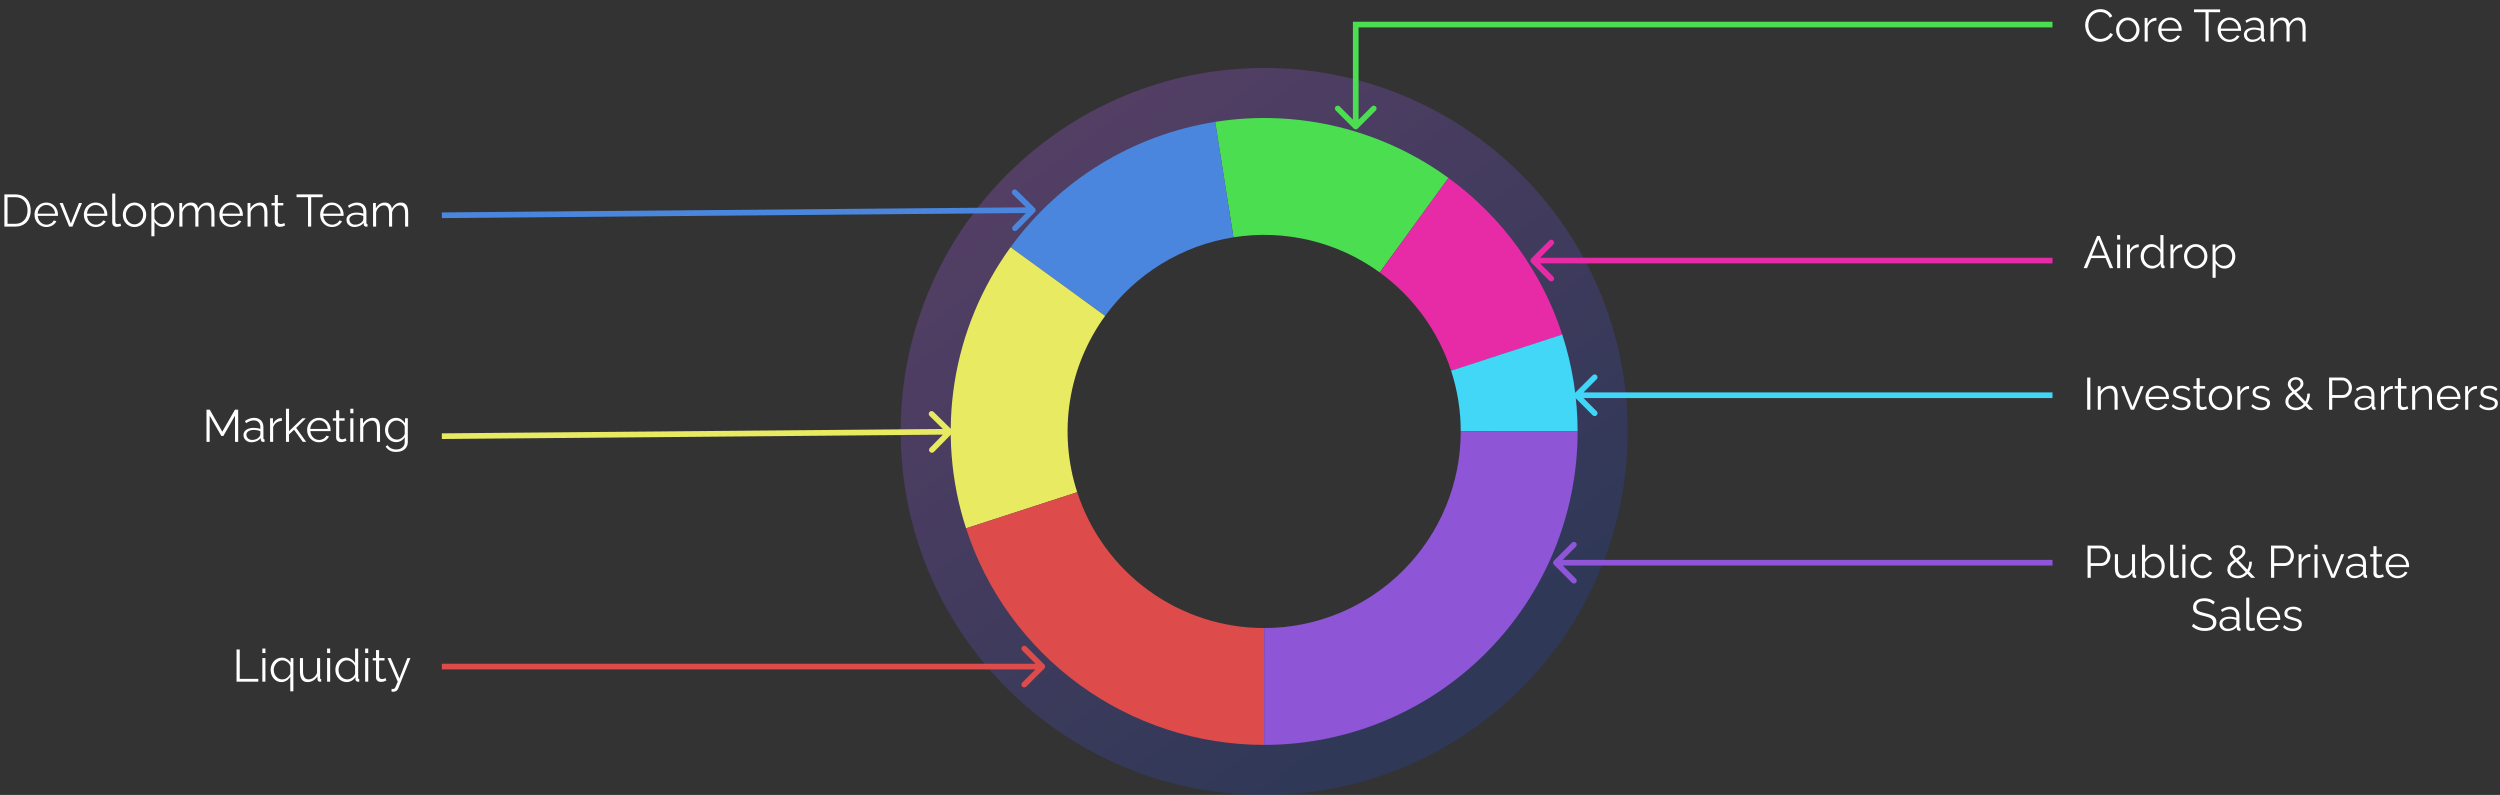 <svg width="1324" height="421" viewBox="0 0 1324 421" fill="none" xmlns="http://www.w3.org/2000/svg">
<rect x="0" y="0" width="1324" height="421" fill="#333333" stroke="none"/>
<path opacity="0.3" d="M862 228.5C862 334.815 775.815 421 669.5 421C563.185 421 477 334.815 477 228.5C477 122.185 563.185 36 669.5 36C775.815 36 862 122.185 862 228.5ZM548.77 228.5C548.77 295.177 602.823 349.23 669.5 349.23C736.177 349.23 790.23 295.177 790.23 228.5C790.23 161.823 736.177 107.77 669.5 107.77C602.823 107.77 548.77 161.823 548.77 228.5Z" fill="url(#paint0_linear_155_1202)"/>
<path d="M643.565 64.539C687.05 57.66 731.487 68.338 767.099 94.223L730.711 144.285C708.376 128.051 680.507 121.354 653.234 125.668L643.565 64.539Z" fill="#4BDE51"/>
<path d="M767.122 94.239C795.475 114.855 816.574 143.918 827.394 177.262L768.526 196.365C761.74 175.453 748.508 157.225 730.726 144.296L767.122 94.239Z" fill="#E72AA6"/>
<path d="M827.365 177.172C832.751 193.737 835.497 211.048 835.5 228.467L773.61 228.479C773.608 217.554 771.886 206.698 768.508 196.308L827.365 177.172Z" fill="#42D6F7"/>
<path d="M535.222 130.901C548.039 113.268 564.204 98.331 582.793 86.945C601.382 75.558 622.032 67.945 643.564 64.539L653.234 125.669C639.73 127.805 626.779 132.58 615.12 139.721C603.461 146.862 593.323 156.23 585.285 167.289L535.222 130.901Z" fill="#4B86DE"/>
<path d="M511.623 279.793C503.529 254.878 501.446 228.402 505.544 202.528C509.643 176.654 519.807 152.117 535.206 130.924L585.275 167.304C575.617 180.595 569.243 195.984 566.672 212.211C564.102 228.438 565.408 245.044 570.485 260.669L511.623 279.793Z" fill="#E8EB61"/>
<path d="M669.5 394.5C634.444 394.5 600.288 383.402 571.928 362.797C543.567 342.192 522.457 313.137 511.625 279.797L570.485 260.672C577.279 281.582 590.519 299.804 608.306 312.727C626.093 325.65 647.514 332.61 669.5 332.61V394.5Z" fill="#DE4B4B"/>
<path d="M835.5 228.5C835.5 250.299 831.206 271.885 822.864 292.025C814.522 312.165 802.294 330.465 786.88 345.88C771.465 361.294 753.165 373.522 733.025 381.864C712.885 390.206 691.299 394.5 669.5 394.5V332.61C683.172 332.61 696.71 329.917 709.341 324.685C721.972 319.453 733.449 311.784 743.117 302.117C752.784 292.449 760.453 280.972 765.685 268.341C770.917 255.71 773.61 242.172 773.61 228.5H835.5Z" fill="#8E55D6"/>
<path d="M2.316 120V102.96H8.1C9.908 102.96 11.412 103.344 12.612 104.112C13.828 104.864 14.74 105.888 15.348 107.184C15.956 108.464 16.26 109.888 16.26 111.456C16.26 113.184 15.924 114.688 15.252 115.968C14.596 117.248 13.652 118.24 12.42 118.944C11.204 119.648 9.764 120 8.1 120H2.316ZM14.58 111.456C14.58 110.096 14.324 108.888 13.812 107.832C13.316 106.776 12.588 105.952 11.628 105.36C10.668 104.752 9.492 104.448 8.1 104.448H3.996V118.512H8.1C9.508 118.512 10.692 118.2 11.652 117.576C12.612 116.952 13.34 116.112 13.836 115.056C14.332 113.984 14.58 112.784 14.58 111.456ZM24.536 120.24C23.64 120.24 22.808 120.072 22.04 119.736C21.272 119.384 20.608 118.912 20.048 118.32C19.488 117.712 19.048 117.016 18.728 116.232C18.424 115.448 18.272 114.608 18.272 113.712C18.272 112.544 18.536 111.472 19.064 110.496C19.608 109.52 20.352 108.744 21.296 108.168C22.24 107.576 23.312 107.28 24.512 107.28C25.744 107.28 26.816 107.576 27.728 108.168C28.656 108.76 29.384 109.544 29.912 110.52C30.44 111.48 30.704 112.536 30.704 113.688C30.704 113.816 30.704 113.944 30.704 114.072C30.704 114.184 30.696 114.272 30.68 114.336H19.976C20.056 115.232 20.304 116.032 20.72 116.736C21.152 117.424 21.704 117.976 22.376 118.392C23.064 118.792 23.808 118.992 24.608 118.992C25.424 118.992 26.192 118.784 26.912 118.368C27.648 117.952 28.16 117.408 28.448 116.736L29.864 117.12C29.608 117.712 29.216 118.248 28.688 118.728C28.16 119.208 27.536 119.584 26.816 119.856C26.112 120.112 25.352 120.24 24.536 120.24ZM19.928 113.16H29.168C29.104 112.248 28.856 111.448 28.424 110.76C28.008 110.072 27.456 109.536 26.768 109.152C26.096 108.752 25.352 108.552 24.536 108.552C23.72 108.552 22.976 108.752 22.304 109.152C21.632 109.536 21.08 110.08 20.648 110.784C20.232 111.472 19.992 112.264 19.928 113.16ZM36.614 120L31.55 107.496H33.254L37.526 118.368L41.822 107.496H43.43L38.366 120H36.614ZM50.669 120.24C49.773 120.24 48.941 120.072 48.173 119.736C47.405 119.384 46.741 118.912 46.181 118.32C45.621 117.712 45.181 117.016 44.861 116.232C44.557 115.448 44.405 114.608 44.405 113.712C44.405 112.544 44.669 111.472 45.197 110.496C45.741 109.52 46.485 108.744 47.429 108.168C48.373 107.576 49.445 107.28 50.645 107.28C51.877 107.28 52.949 107.576 53.861 108.168C54.789 108.76 55.517 109.544 56.045 110.52C56.573 111.48 56.837 112.536 56.837 113.688C56.837 113.816 56.837 113.944 56.837 114.072C56.837 114.184 56.829 114.272 56.813 114.336H46.109C46.189 115.232 46.437 116.032 46.853 116.736C47.285 117.424 47.837 117.976 48.509 118.392C49.197 118.792 49.941 118.992 50.741 118.992C51.557 118.992 52.325 118.784 53.045 118.368C53.781 117.952 54.293 117.408 54.581 116.736L55.997 117.12C55.741 117.712 55.349 118.248 54.821 118.728C54.293 119.208 53.669 119.584 52.949 119.856C52.245 120.112 51.485 120.24 50.669 120.24ZM46.061 113.16H55.301C55.237 112.248 54.989 111.448 54.557 110.76C54.141 110.072 53.589 109.536 52.901 109.152C52.229 108.752 51.485 108.552 50.669 108.552C49.853 108.552 49.109 108.752 48.437 109.152C47.765 109.536 47.213 110.08 46.781 110.784C46.365 111.472 46.125 112.264 46.061 113.16ZM59.427 102.48H61.059V117.168C61.059 117.792 61.171 118.2 61.395 118.392C61.619 118.584 61.891 118.68 62.211 118.68C62.499 118.68 62.787 118.648 63.075 118.584C63.363 118.52 63.611 118.456 63.819 118.392L64.107 119.712C63.803 119.84 63.427 119.944 62.979 120.024C62.547 120.104 62.171 120.144 61.851 120.144C61.115 120.144 60.523 119.928 60.075 119.496C59.643 119.064 59.427 118.472 59.427 117.72V102.48ZM71.222 120.24C70.326 120.24 69.494 120.072 68.726 119.736C67.974 119.384 67.318 118.912 66.758 118.32C66.214 117.712 65.79 117.024 65.486 116.256C65.182 115.472 65.03 114.648 65.03 113.784C65.03 112.888 65.182 112.056 65.486 111.288C65.79 110.504 66.222 109.816 66.782 109.224C67.342 108.616 67.998 108.144 68.75 107.808C69.518 107.456 70.35 107.28 71.246 107.28C72.142 107.28 72.966 107.456 73.718 107.808C74.47 108.144 75.126 108.616 75.686 109.224C76.246 109.816 76.678 110.504 76.982 111.288C77.286 112.056 77.438 112.888 77.438 113.784C77.438 114.648 77.286 115.472 76.982 116.256C76.678 117.024 76.246 117.712 75.686 118.32C75.142 118.912 74.486 119.384 73.718 119.736C72.966 120.072 72.134 120.24 71.222 120.24ZM66.686 113.808C66.686 114.736 66.886 115.584 67.286 116.352C67.702 117.104 68.254 117.704 68.942 118.152C69.63 118.584 70.39 118.8 71.222 118.8C72.054 118.8 72.814 118.576 73.502 118.128C74.19 117.68 74.742 117.072 75.158 116.304C75.574 115.52 75.782 114.672 75.782 113.76C75.782 112.832 75.574 111.984 75.158 111.216C74.742 110.448 74.19 109.84 73.502 109.392C72.814 108.944 72.054 108.72 71.222 108.72C70.39 108.72 69.63 108.952 68.942 109.416C68.27 109.88 67.726 110.496 67.31 111.264C66.894 112.016 66.686 112.864 66.686 113.808ZM86.551 120.24C85.511 120.24 84.575 119.968 83.743 119.424C82.927 118.88 82.279 118.208 81.799 117.408V125.112H80.167V107.496H81.631V109.92C82.127 109.136 82.791 108.504 83.623 108.024C84.455 107.528 85.343 107.28 86.287 107.28C87.151 107.28 87.943 107.464 88.663 107.832C89.383 108.184 90.007 108.664 90.535 109.272C91.063 109.88 91.471 110.576 91.759 111.36C92.063 112.128 92.215 112.928 92.215 113.76C92.215 114.928 91.975 116.008 91.495 117C91.031 117.976 90.375 118.76 89.527 119.352C88.679 119.944 87.687 120.24 86.551 120.24ZM86.095 118.8C86.783 118.8 87.399 118.664 87.943 118.392C88.487 118.104 88.951 117.72 89.335 117.24C89.735 116.76 90.039 116.224 90.247 115.632C90.455 115.024 90.559 114.4 90.559 113.76C90.559 113.088 90.439 112.448 90.199 111.84C89.975 111.232 89.647 110.696 89.215 110.232C88.783 109.768 88.287 109.4 87.727 109.128C87.167 108.856 86.559 108.72 85.903 108.72C85.487 108.72 85.055 108.8 84.607 108.96C84.159 109.12 83.727 109.352 83.311 109.656C82.911 109.944 82.575 110.272 82.303 110.64C82.031 111.008 81.863 111.4 81.799 111.816V115.656C82.055 116.248 82.399 116.784 82.831 117.264C83.263 117.728 83.759 118.104 84.319 118.392C84.895 118.664 85.487 118.8 86.095 118.8ZM113.58 120H111.948V113.016C111.948 111.56 111.716 110.488 111.252 109.8C110.788 109.112 110.1 108.768 109.188 108.768C108.244 108.768 107.396 109.104 106.644 109.776C105.908 110.448 105.388 111.312 105.084 112.368V120H103.452V113.016C103.452 111.544 103.228 110.472 102.78 109.8C102.332 109.112 101.644 108.768 100.716 108.768C99.788 108.768 98.948 109.096 98.196 109.752C97.444 110.408 96.916 111.272 96.612 112.344V120H94.98V107.496H96.468V110.328C96.996 109.352 97.668 108.6 98.484 108.072C99.316 107.544 100.236 107.28 101.244 107.28C102.284 107.28 103.124 107.576 103.764 108.168C104.404 108.76 104.796 109.536 104.94 110.496C105.516 109.44 106.204 108.64 107.004 108.096C107.82 107.552 108.74 107.28 109.764 107.28C110.468 107.28 111.06 107.408 111.54 107.664C112.036 107.92 112.428 108.288 112.716 108.768C113.02 109.232 113.236 109.8 113.364 110.472C113.508 111.128 113.58 111.864 113.58 112.68V120ZM122.434 120.24C121.538 120.24 120.706 120.072 119.938 119.736C119.17 119.384 118.506 118.912 117.946 118.32C117.386 117.712 116.946 117.016 116.626 116.232C116.322 115.448 116.17 114.608 116.17 113.712C116.17 112.544 116.434 111.472 116.962 110.496C117.506 109.52 118.25 108.744 119.194 108.168C120.138 107.576 121.21 107.28 122.41 107.28C123.642 107.28 124.714 107.576 125.626 108.168C126.554 108.76 127.282 109.544 127.81 110.52C128.338 111.48 128.602 112.536 128.602 113.688C128.602 113.816 128.602 113.944 128.602 114.072C128.602 114.184 128.594 114.272 128.578 114.336H117.874C117.954 115.232 118.202 116.032 118.618 116.736C119.05 117.424 119.602 117.976 120.274 118.392C120.962 118.792 121.706 118.992 122.506 118.992C123.322 118.992 124.09 118.784 124.81 118.368C125.546 117.952 126.058 117.408 126.346 116.736L127.762 117.12C127.506 117.712 127.114 118.248 126.586 118.728C126.058 119.208 125.434 119.584 124.714 119.856C124.01 120.112 123.25 120.24 122.434 120.24ZM117.826 113.16H127.066C127.002 112.248 126.754 111.448 126.322 110.76C125.906 110.072 125.354 109.536 124.666 109.152C123.994 108.752 123.25 108.552 122.434 108.552C121.618 108.552 120.874 108.752 120.202 109.152C119.53 109.536 118.978 110.08 118.546 110.784C118.13 111.472 117.89 112.264 117.826 113.16ZM141.632 120H140V113.016C140 111.544 139.784 110.472 139.352 109.8C138.92 109.112 138.24 108.768 137.312 108.768C136.672 108.768 136.04 108.928 135.416 109.248C134.792 109.552 134.24 109.976 133.76 110.52C133.296 111.048 132.96 111.656 132.752 112.344V120H131.12V107.496H132.608V110.328C132.944 109.72 133.384 109.192 133.928 108.744C134.472 108.28 135.088 107.92 135.776 107.664C136.464 107.408 137.176 107.28 137.912 107.28C138.6 107.28 139.184 107.408 139.664 107.664C140.144 107.92 140.528 108.288 140.816 108.768C141.104 109.232 141.312 109.8 141.44 110.472C141.568 111.128 141.632 111.864 141.632 112.68V120ZM150.995 119.4C150.867 119.448 150.667 119.536 150.395 119.664C150.123 119.792 149.795 119.904 149.411 120C149.027 120.096 148.611 120.144 148.163 120.144C147.699 120.144 147.259 120.056 146.843 119.88C146.443 119.704 146.123 119.44 145.883 119.088C145.643 118.72 145.523 118.272 145.523 117.744V108.792H143.795V107.496H145.523V103.272H147.155V107.496H150.035V108.792H147.155V117.288C147.187 117.736 147.347 118.072 147.635 118.296C147.939 118.52 148.283 118.632 148.667 118.632C149.115 118.632 149.523 118.56 149.891 118.416C150.259 118.256 150.483 118.144 150.563 118.08L150.995 119.4ZM170.88 104.448H164.808V120H163.128V104.448H157.056V102.96H170.88V104.448ZM175.802 120.24C174.906 120.24 174.074 120.072 173.306 119.736C172.538 119.384 171.874 118.912 171.314 118.32C170.754 117.712 170.314 117.016 169.994 116.232C169.69 115.448 169.538 114.608 169.538 113.712C169.538 112.544 169.802 111.472 170.33 110.496C170.874 109.52 171.618 108.744 172.562 108.168C173.506 107.576 174.578 107.28 175.778 107.28C177.01 107.28 178.082 107.576 178.994 108.168C179.922 108.76 180.65 109.544 181.178 110.52C181.706 111.48 181.97 112.536 181.97 113.688C181.97 113.816 181.97 113.944 181.97 114.072C181.97 114.184 181.962 114.272 181.946 114.336H171.242C171.322 115.232 171.57 116.032 171.986 116.736C172.418 117.424 172.97 117.976 173.642 118.392C174.33 118.792 175.074 118.992 175.874 118.992C176.69 118.992 177.458 118.784 178.178 118.368C178.914 117.952 179.426 117.408 179.714 116.736L181.13 117.12C180.874 117.712 180.482 118.248 179.954 118.728C179.426 119.208 178.802 119.584 178.082 119.856C177.378 120.112 176.618 120.24 175.802 120.24ZM171.194 113.16H180.434C180.37 112.248 180.122 111.448 179.69 110.76C179.274 110.072 178.722 109.536 178.034 109.152C177.362 108.752 176.618 108.552 175.802 108.552C174.986 108.552 174.242 108.752 173.57 109.152C172.898 109.536 172.346 110.08 171.914 110.784C171.498 111.472 171.258 112.264 171.194 113.16ZM183.479 116.4C183.479 115.616 183.704 114.944 184.152 114.384C184.6 113.808 185.216 113.368 186 113.064C186.8 112.744 187.72 112.584 188.76 112.584C189.368 112.584 190 112.632 190.656 112.728C191.312 112.824 191.896 112.968 192.408 113.16V112.104C192.408 111.048 192.096 110.208 191.472 109.584C190.848 108.96 189.984 108.648 188.88 108.648C188.208 108.648 187.544 108.776 186.888 109.032C186.248 109.272 185.576 109.632 184.872 110.112L184.248 108.96C185.064 108.4 185.864 107.984 186.648 107.712C187.432 107.424 188.232 107.28 189.048 107.28C190.584 107.28 191.8 107.72 192.696 108.6C193.592 109.48 194.04 110.696 194.04 112.248V118.032C194.04 118.256 194.088 118.424 194.184 118.536C194.28 118.632 194.432 118.688 194.64 118.704V120C194.464 120.016 194.312 120.032 194.184 120.048C194.056 120.064 193.96 120.064 193.896 120.048C193.496 120.032 193.192 119.904 192.984 119.664C192.776 119.424 192.664 119.168 192.648 118.896L192.624 117.984C192.064 118.704 191.336 119.264 190.44 119.664C189.544 120.048 188.632 120.24 187.704 120.24C186.904 120.24 186.176 120.072 185.52 119.736C184.88 119.384 184.376 118.92 184.008 118.344C183.656 117.752 183.479 117.104 183.479 116.4ZM191.856 117.36C192.032 117.136 192.168 116.92 192.264 116.712C192.36 116.504 192.408 116.32 192.408 116.16V114.336C191.864 114.128 191.296 113.968 190.704 113.856C190.128 113.744 189.544 113.688 188.952 113.688C187.784 113.688 186.84 113.92 186.12 114.384C185.4 114.848 185.04 115.48 185.04 116.28C185.04 116.744 185.16 117.184 185.4 117.6C185.64 118 185.992 118.336 186.456 118.608C186.92 118.864 187.464 118.992 188.088 118.992C188.872 118.992 189.6 118.84 190.272 118.536C190.96 118.232 191.488 117.84 191.856 117.36ZM216.166 120H214.534V113.016C214.534 111.56 214.302 110.488 213.838 109.8C213.374 109.112 212.686 108.768 211.774 108.768C210.83 108.768 209.982 109.104 209.23 109.776C208.494 110.448 207.974 111.312 207.67 112.368V120H206.038V113.016C206.038 111.544 205.814 110.472 205.366 109.8C204.918 109.112 204.23 108.768 203.302 108.768C202.374 108.768 201.534 109.096 200.782 109.752C200.03 110.408 199.502 111.272 199.198 112.344V120H197.566V107.496H199.054V110.328C199.582 109.352 200.254 108.6 201.07 108.072C201.902 107.544 202.822 107.28 203.83 107.28C204.87 107.28 205.71 107.576 206.35 108.168C206.99 108.76 207.382 109.536 207.526 110.496C208.102 109.44 208.79 108.64 209.59 108.096C210.406 107.552 211.326 107.28 212.35 107.28C213.054 107.28 213.646 107.408 214.126 107.664C214.622 107.92 215.014 108.288 215.302 108.768C215.606 109.232 215.822 109.8 215.95 110.472C216.094 111.128 216.166 111.864 216.166 112.68V120Z" fill="white"/>
<path d="M124.455 234V220.128L118.287 230.904H117.231L111.039 220.128V234H109.359V216.96H111.087L117.735 228.624L124.431 216.96H126.135V234H124.455ZM128.944 230.4C128.944 229.616 129.168 228.944 129.616 228.384C130.064 227.808 130.68 227.368 131.464 227.064C132.264 226.744 133.184 226.584 134.224 226.584C134.832 226.584 135.464 226.632 136.12 226.728C136.776 226.824 137.36 226.968 137.872 227.16V226.104C137.872 225.048 137.56 224.208 136.936 223.584C136.312 222.96 135.448 222.648 134.344 222.648C133.672 222.648 133.008 222.776 132.352 223.032C131.712 223.272 131.04 223.632 130.336 224.112L129.712 222.96C130.528 222.4 131.328 221.984 132.112 221.712C132.896 221.424 133.696 221.28 134.512 221.28C136.048 221.28 137.264 221.72 138.16 222.6C139.056 223.48 139.504 224.696 139.504 226.248V232.032C139.504 232.256 139.552 232.424 139.648 232.536C139.744 232.632 139.896 232.688 140.104 232.704V234C139.928 234.016 139.776 234.032 139.648 234.048C139.52 234.064 139.424 234.064 139.36 234.048C138.96 234.032 138.656 233.904 138.448 233.664C138.24 233.424 138.128 233.168 138.112 232.896L138.088 231.984C137.528 232.704 136.8 233.264 135.904 233.664C135.008 234.048 134.096 234.24 133.168 234.24C132.368 234.24 131.64 234.072 130.984 233.736C130.344 233.384 129.84 232.92 129.472 232.344C129.12 231.752 128.944 231.104 128.944 230.4ZM137.32 231.36C137.496 231.136 137.632 230.92 137.728 230.712C137.824 230.504 137.872 230.32 137.872 230.16V228.336C137.328 228.128 136.76 227.968 136.168 227.856C135.592 227.744 135.008 227.688 134.416 227.688C133.248 227.688 132.304 227.92 131.584 228.384C130.864 228.848 130.504 229.48 130.504 230.28C130.504 230.744 130.624 231.184 130.864 231.6C131.104 232 131.456 232.336 131.92 232.608C132.384 232.864 132.928 232.992 133.552 232.992C134.336 232.992 135.064 232.84 135.736 232.536C136.424 232.232 136.952 231.84 137.32 231.36ZM149.27 222.936C148.182 222.968 147.222 223.272 146.39 223.848C145.574 224.424 144.998 225.216 144.662 226.224V234H143.03V221.496H144.566V224.496C144.998 223.616 145.566 222.904 146.27 222.36C146.99 221.816 147.75 221.512 148.55 221.448C148.71 221.432 148.846 221.424 148.958 221.424C149.086 221.424 149.19 221.432 149.27 221.448V222.936ZM160.373 234L155.741 227.592L153.077 230.088V234H151.445V216.48H153.077V228.336L160.157 221.52H161.957L156.845 226.632L162.149 234H160.373ZM168.915 234.24C168.019 234.24 167.187 234.072 166.419 233.736C165.651 233.384 164.987 232.912 164.427 232.32C163.867 231.712 163.427 231.016 163.107 230.232C162.803 229.448 162.651 228.608 162.651 227.712C162.651 226.544 162.915 225.472 163.443 224.496C163.987 223.52 164.731 222.744 165.675 222.168C166.619 221.576 167.691 221.28 168.891 221.28C170.123 221.28 171.195 221.576 172.107 222.168C173.035 222.76 173.763 223.544 174.291 224.52C174.819 225.48 175.083 226.536 175.083 227.688C175.083 227.816 175.083 227.944 175.083 228.072C175.083 228.184 175.075 228.272 175.059 228.336H164.355C164.435 229.232 164.683 230.032 165.099 230.736C165.531 231.424 166.083 231.976 166.755 232.392C167.443 232.792 168.187 232.992 168.987 232.992C169.803 232.992 170.571 232.784 171.291 232.368C172.027 231.952 172.539 231.408 172.827 230.736L174.243 231.12C173.987 231.712 173.595 232.248 173.067 232.728C172.539 233.208 171.915 233.584 171.195 233.856C170.491 234.112 169.731 234.24 168.915 234.24ZM164.307 227.16H173.547C173.483 226.248 173.235 225.448 172.803 224.76C172.387 224.072 171.835 223.536 171.147 223.152C170.475 222.752 169.731 222.552 168.915 222.552C168.099 222.552 167.355 222.752 166.683 223.152C166.011 223.536 165.459 224.08 165.027 224.784C164.611 225.472 164.371 226.264 164.307 227.16ZM183.484 233.4C183.356 233.448 183.156 233.536 182.884 233.664C182.612 233.792 182.284 233.904 181.9 234C181.516 234.096 181.1 234.144 180.652 234.144C180.188 234.144 179.748 234.056 179.332 233.88C178.932 233.704 178.612 233.44 178.372 233.088C178.132 232.72 178.012 232.272 178.012 231.744V222.792H176.284V221.496H178.012V217.272H179.644V221.496H182.524V222.792H179.644V231.288C179.676 231.736 179.836 232.072 180.124 232.296C180.428 232.52 180.772 232.632 181.156 232.632C181.604 232.632 182.012 232.56 182.38 232.416C182.748 232.256 182.972 232.144 183.052 232.08L183.484 233.4ZM185.523 234V221.496H187.155V234H185.523ZM185.523 218.88V216.48H187.155V218.88H185.523ZM201.261 234H199.629V227.016C199.629 225.544 199.413 224.472 198.981 223.8C198.549 223.112 197.869 222.768 196.941 222.768C196.301 222.768 195.669 222.928 195.045 223.248C194.421 223.552 193.869 223.976 193.389 224.52C192.925 225.048 192.589 225.656 192.381 226.344V234H190.749V221.496H192.237V224.328C192.573 223.72 193.013 223.192 193.557 222.744C194.101 222.28 194.717 221.92 195.405 221.664C196.093 221.408 196.805 221.28 197.541 221.28C198.229 221.28 198.813 221.408 199.293 221.664C199.773 221.92 200.157 222.288 200.445 222.768C200.733 223.232 200.941 223.8 201.069 224.472C201.197 225.128 201.261 225.864 201.261 226.68V234ZM209.757 234.168C208.909 234.168 208.125 233.992 207.405 233.64C206.685 233.288 206.061 232.816 205.533 232.224C205.021 231.616 204.621 230.928 204.333 230.16C204.045 229.392 203.901 228.6 203.901 227.784C203.901 226.904 204.037 226.08 204.309 225.312C204.597 224.528 204.997 223.832 205.509 223.224C206.037 222.616 206.653 222.144 207.357 221.808C208.061 221.456 208.845 221.28 209.709 221.28C210.781 221.28 211.709 221.552 212.493 222.096C213.293 222.64 213.965 223.312 214.509 224.112V221.496H215.973V234.048C215.973 235.2 215.693 236.168 215.133 236.952C214.589 237.752 213.845 238.352 212.901 238.752C211.973 239.152 210.957 239.352 209.853 239.352C208.429 239.352 207.277 239.096 206.397 238.584C205.517 238.072 204.797 237.384 204.237 236.52L205.245 235.728C205.741 236.512 206.397 237.096 207.213 237.48C208.045 237.864 208.925 238.056 209.853 238.056C210.669 238.056 211.413 237.904 212.085 237.6C212.773 237.312 213.317 236.872 213.717 236.28C214.133 235.688 214.341 234.944 214.341 234.048V231.576C213.861 232.36 213.205 232.992 212.373 233.472C211.541 233.936 210.669 234.168 209.757 234.168ZM210.213 232.8C210.709 232.8 211.181 232.712 211.629 232.536C212.093 232.36 212.517 232.128 212.901 231.84C213.285 231.536 213.605 231.2 213.861 230.832C214.117 230.464 214.277 230.088 214.341 229.704V225.84C214.101 225.232 213.757 224.696 213.309 224.232C212.861 223.752 212.349 223.384 211.773 223.128C211.213 222.856 210.629 222.72 210.021 222.72C209.317 222.72 208.685 222.872 208.125 223.176C207.581 223.464 207.117 223.856 206.733 224.352C206.365 224.832 206.077 225.376 205.869 225.984C205.661 226.592 205.557 227.2 205.557 227.808C205.557 228.48 205.677 229.12 205.917 229.728C206.157 230.32 206.485 230.856 206.901 231.336C207.333 231.8 207.829 232.16 208.389 232.416C208.965 232.672 209.573 232.8 210.213 232.8Z" fill="white"/>
<path d="M125.281 361V343.96H126.961V359.512H136.801V361H125.281ZM138.937 361V348.496H140.569V361H138.937ZM138.937 345.88V343.48H140.569V345.88H138.937ZM148.987 361.24C148.139 361.24 147.363 361.064 146.659 360.712C145.971 360.36 145.379 359.88 144.883 359.272C144.387 358.664 144.003 357.976 143.731 357.208C143.459 356.424 143.323 355.608 143.323 354.76C143.323 353.88 143.475 353.056 143.779 352.288C144.083 351.504 144.499 350.816 145.027 350.224C145.571 349.616 146.203 349.144 146.923 348.808C147.659 348.456 148.443 348.28 149.275 348.28C150.251 348.28 151.147 348.536 151.963 349.048C152.795 349.544 153.443 350.176 153.907 350.944V348.496H155.371V366.112H153.739V358.408C152.507 360.296 150.923 361.24 148.987 361.24ZM149.491 359.8C150.147 359.8 150.739 359.672 151.267 359.416C151.811 359.144 152.283 358.784 152.683 358.336C153.099 357.888 153.451 357.392 153.739 356.848V352.984C153.691 352.552 153.531 352.144 153.259 351.76C152.987 351.36 152.651 351.008 152.251 350.704C151.851 350.384 151.419 350.144 150.955 349.984C150.491 349.808 150.035 349.72 149.587 349.72C148.899 349.72 148.275 349.864 147.715 350.152C147.171 350.44 146.691 350.824 146.275 351.304C145.859 351.784 145.539 352.328 145.315 352.936C145.091 353.544 144.979 354.16 144.979 354.784C144.979 355.68 145.171 356.512 145.555 357.28C145.955 358.048 146.491 358.664 147.163 359.128C147.835 359.576 148.611 359.8 149.491 359.8ZM158.856 355.84V348.496H160.488V355.552C160.488 356.976 160.728 358.04 161.208 358.744C161.704 359.448 162.432 359.8 163.392 359.8C164.032 359.8 164.648 359.664 165.24 359.392C165.848 359.104 166.384 358.704 166.848 358.192C167.312 357.664 167.664 357.056 167.904 356.368V348.496H169.536V359.032C169.536 359.256 169.584 359.424 169.68 359.536C169.776 359.632 169.92 359.688 170.112 359.704V361C169.92 361.016 169.768 361.024 169.656 361.024C169.544 361.04 169.44 361.048 169.344 361.048C169.024 361.016 168.744 360.888 168.504 360.664C168.28 360.44 168.16 360.168 168.144 359.848L168.096 358.168C167.552 359.128 166.808 359.88 165.864 360.424C164.936 360.968 163.928 361.24 162.84 361.24C161.528 361.24 160.536 360.784 159.864 359.872C159.192 358.96 158.856 357.616 158.856 355.84ZM173.226 361V348.496H174.858V361H173.226ZM173.226 345.88V343.48H174.858V345.88H173.226ZM177.612 354.784C177.612 353.6 177.852 352.52 178.332 351.544C178.828 350.552 179.508 349.76 180.372 349.168C181.236 348.576 182.22 348.28 183.324 348.28C184.364 348.28 185.292 348.56 186.108 349.12C186.94 349.664 187.588 350.328 188.052 351.112V343.48H189.684V359.032C189.684 359.256 189.732 359.424 189.828 359.536C189.924 359.632 190.068 359.688 190.26 359.704V361C189.94 361.048 189.692 361.064 189.516 361.048C189.18 361.032 188.884 360.896 188.628 360.64C188.372 360.384 188.244 360.104 188.244 359.8V358.576C187.748 359.392 187.076 360.04 186.228 360.52C185.38 361 184.5 361.24 183.588 361.24C182.724 361.24 181.924 361.064 181.188 360.712C180.468 360.36 179.836 359.88 179.292 359.272C178.764 358.664 178.348 357.976 178.044 357.208C177.756 356.424 177.612 355.616 177.612 354.784ZM188.052 356.704V352.84C187.844 352.264 187.508 351.744 187.044 351.28C186.58 350.8 186.052 350.424 185.46 350.152C184.884 349.864 184.308 349.72 183.732 349.72C183.06 349.72 182.452 349.864 181.908 350.152C181.364 350.424 180.892 350.8 180.492 351.28C180.108 351.76 179.812 352.304 179.604 352.912C179.396 353.52 179.292 354.144 179.292 354.784C179.292 355.456 179.404 356.096 179.628 356.704C179.868 357.312 180.204 357.856 180.636 358.336C181.068 358.8 181.564 359.16 182.124 359.416C182.684 359.672 183.292 359.8 183.948 359.8C184.364 359.8 184.796 359.72 185.244 359.56C185.692 359.4 186.116 359.184 186.516 358.912C186.932 358.624 187.276 358.288 187.548 357.904C187.82 357.52 187.988 357.12 188.052 356.704ZM193.382 361V348.496H195.014V361H193.382ZM193.382 345.88V343.48H195.014V345.88H193.382ZM204.609 360.4C204.481 360.448 204.281 360.536 204.009 360.664C203.737 360.792 203.409 360.904 203.025 361C202.641 361.096 202.225 361.144 201.777 361.144C201.313 361.144 200.873 361.056 200.457 360.88C200.057 360.704 199.737 360.44 199.497 360.088C199.257 359.72 199.137 359.272 199.137 358.744V349.792H197.409V348.496H199.137V344.272H200.769V348.496H203.649V349.792H200.769V358.288C200.801 358.736 200.961 359.072 201.249 359.296C201.553 359.52 201.897 359.632 202.281 359.632C202.729 359.632 203.137 359.56 203.505 359.416C203.873 359.256 204.097 359.144 204.177 359.08L204.609 360.4ZM207.368 364.84C207.592 364.856 207.808 364.864 208.016 364.864C208.224 364.88 208.376 364.872 208.472 364.84C208.664 364.808 208.848 364.696 209.024 364.504C209.2 364.312 209.408 363.944 209.648 363.4C209.888 362.856 210.224 362.056 210.656 361L205.208 348.496H206.936L211.52 359.32L215.744 348.496H217.376L210.896 364.624C210.784 364.928 210.616 365.208 210.392 365.464C210.168 365.736 209.888 365.944 209.552 366.088C209.232 366.248 208.832 366.336 208.352 366.352C208.208 366.368 208.056 366.368 207.896 366.352C207.752 366.352 207.576 366.336 207.368 366.304V364.84Z" fill="white"/>
<path d="M1110.62 124.96H1112.04L1119.12 142H1117.34L1115.14 136.672H1107.48L1105.3 142H1103.5L1110.62 124.96ZM1114.75 135.352L1111.32 126.928L1107.84 135.352H1114.75ZM1121.23 142V129.496H1122.86V142H1121.23ZM1121.23 126.88V124.48H1122.86V126.88H1121.23ZM1132.69 130.936C1131.6 130.968 1130.64 131.272 1129.81 131.848C1129 132.424 1128.42 133.216 1128.08 134.224V142H1126.45V129.496H1127.99V132.496C1128.42 131.616 1128.99 130.904 1129.69 130.36C1130.41 129.816 1131.17 129.512 1131.97 129.448C1132.13 129.432 1132.27 129.424 1132.38 129.424C1132.51 129.424 1132.61 129.432 1132.69 129.448V130.936ZM1133.7 135.784C1133.7 134.6 1133.94 133.52 1134.42 132.544C1134.91 131.552 1135.59 130.76 1136.46 130.168C1137.32 129.576 1138.31 129.28 1139.41 129.28C1140.45 129.28 1141.38 129.56 1142.19 130.12C1143.03 130.664 1143.67 131.328 1144.14 132.112V124.48H1145.77V140.032C1145.77 140.256 1145.82 140.424 1145.91 140.536C1146.01 140.632 1146.15 140.688 1146.35 140.704V142C1146.03 142.048 1145.78 142.064 1145.6 142.048C1145.27 142.032 1144.97 141.896 1144.71 141.64C1144.46 141.384 1144.33 141.104 1144.33 140.8V139.576C1143.83 140.392 1143.16 141.04 1142.31 141.52C1141.47 142 1140.59 142.24 1139.67 142.24C1138.81 142.24 1138.01 142.064 1137.27 141.712C1136.55 141.36 1135.92 140.88 1135.38 140.272C1134.85 139.664 1134.43 138.976 1134.13 138.208C1133.84 137.424 1133.7 136.616 1133.7 135.784ZM1144.14 137.704V133.84C1143.93 133.264 1143.59 132.744 1143.13 132.28C1142.67 131.8 1142.14 131.424 1141.55 131.152C1140.97 130.864 1140.39 130.72 1139.82 130.72C1139.15 130.72 1138.54 130.864 1137.99 131.152C1137.45 131.424 1136.98 131.8 1136.58 132.28C1136.19 132.76 1135.9 133.304 1135.69 133.912C1135.48 134.52 1135.38 135.144 1135.38 135.784C1135.38 136.456 1135.49 137.096 1135.71 137.704C1135.95 138.312 1136.29 138.856 1136.72 139.336C1137.15 139.8 1137.65 140.16 1138.21 140.416C1138.77 140.672 1139.38 140.8 1140.03 140.8C1140.45 140.8 1140.88 140.72 1141.33 140.56C1141.78 140.4 1142.2 140.184 1142.6 139.912C1143.02 139.624 1143.36 139.288 1143.63 138.904C1143.91 138.52 1144.07 138.12 1144.14 137.704ZM1155.71 130.936C1154.62 130.968 1153.66 131.272 1152.83 131.848C1152.01 132.424 1151.44 133.216 1151.1 134.224V142H1149.47V129.496H1151V132.496C1151.44 131.616 1152 130.904 1152.71 130.36C1153.43 129.816 1154.19 129.512 1154.99 129.448C1155.15 129.432 1155.28 129.424 1155.4 129.424C1155.52 129.424 1155.63 129.432 1155.71 129.448V130.936ZM1162.84 142.24C1161.94 142.24 1161.11 142.072 1160.34 141.736C1159.59 141.384 1158.93 140.912 1158.37 140.32C1157.83 139.712 1157.4 139.024 1157.1 138.256C1156.8 137.472 1156.64 136.648 1156.64 135.784C1156.64 134.888 1156.8 134.056 1157.1 133.288C1157.4 132.504 1157.84 131.816 1158.4 131.224C1158.96 130.616 1159.61 130.144 1160.36 129.808C1161.13 129.456 1161.96 129.28 1162.86 129.28C1163.76 129.28 1164.58 129.456 1165.33 129.808C1166.08 130.144 1166.74 130.616 1167.3 131.224C1167.86 131.816 1168.29 132.504 1168.6 133.288C1168.9 134.056 1169.05 134.888 1169.05 135.784C1169.05 136.648 1168.9 137.472 1168.6 138.256C1168.29 139.024 1167.86 139.712 1167.3 140.32C1166.76 140.912 1166.1 141.384 1165.33 141.736C1164.58 142.072 1163.75 142.24 1162.84 142.24ZM1158.3 135.808C1158.3 136.736 1158.5 137.584 1158.9 138.352C1159.32 139.104 1159.87 139.704 1160.56 140.152C1161.24 140.584 1162 140.8 1162.84 140.8C1163.67 140.8 1164.43 140.576 1165.12 140.128C1165.8 139.68 1166.36 139.072 1166.77 138.304C1167.19 137.52 1167.4 136.672 1167.4 135.76C1167.4 134.832 1167.19 133.984 1166.77 133.216C1166.36 132.448 1165.8 131.84 1165.12 131.392C1164.43 130.944 1163.67 130.72 1162.84 130.72C1162 130.72 1161.24 130.952 1160.56 131.416C1159.88 131.88 1159.34 132.496 1158.92 133.264C1158.51 134.016 1158.3 134.864 1158.3 135.808ZM1178.16 142.24C1177.12 142.24 1176.19 141.968 1175.36 141.424C1174.54 140.88 1173.89 140.208 1173.41 139.408V147.112H1171.78V129.496H1173.24V131.92C1173.74 131.136 1174.4 130.504 1175.24 130.024C1176.07 129.528 1176.96 129.28 1177.9 129.28C1178.76 129.28 1179.56 129.464 1180.28 129.832C1181 130.184 1181.62 130.664 1182.15 131.272C1182.68 131.88 1183.08 132.576 1183.37 133.36C1183.68 134.128 1183.83 134.928 1183.83 135.76C1183.83 136.928 1183.59 138.008 1183.11 139C1182.64 139.976 1181.99 140.76 1181.14 141.352C1180.29 141.944 1179.3 142.24 1178.16 142.24ZM1177.71 140.8C1178.4 140.8 1179.01 140.664 1179.56 140.392C1180.1 140.104 1180.56 139.72 1180.95 139.24C1181.35 138.76 1181.65 138.224 1181.86 137.632C1182.07 137.024 1182.17 136.4 1182.17 135.76C1182.17 135.088 1182.05 134.448 1181.81 133.84C1181.59 133.232 1181.26 132.696 1180.83 132.232C1180.4 131.768 1179.9 131.4 1179.34 131.128C1178.78 130.856 1178.17 130.72 1177.52 130.72C1177.1 130.72 1176.67 130.8 1176.22 130.96C1175.77 131.12 1175.34 131.352 1174.92 131.656C1174.52 131.944 1174.19 132.272 1173.92 132.64C1173.64 133.008 1173.48 133.4 1173.41 133.816V137.656C1173.67 138.248 1174.01 138.784 1174.44 139.264C1174.88 139.728 1175.37 140.104 1175.93 140.392C1176.51 140.664 1177.1 140.8 1177.71 140.8Z" fill="white"/>
<path d="M1105.37 217V199.96H1107.05V217H1105.37ZM1121.5 217H1119.87V210.016C1119.87 208.544 1119.66 207.472 1119.22 206.8C1118.79 206.112 1118.11 205.768 1117.18 205.768C1116.54 205.768 1115.91 205.928 1115.29 206.248C1114.66 206.552 1114.11 206.976 1113.63 207.52C1113.17 208.048 1112.83 208.656 1112.62 209.344V217H1110.99V204.496H1112.48V207.328C1112.82 206.72 1113.26 206.192 1113.8 205.744C1114.34 205.28 1114.96 204.92 1115.65 204.664C1116.34 204.408 1117.05 204.28 1117.78 204.28C1118.47 204.28 1119.06 204.408 1119.54 204.664C1120.02 204.92 1120.4 205.288 1120.69 205.768C1120.98 206.232 1121.18 206.8 1121.31 207.472C1121.44 208.128 1121.5 208.864 1121.5 209.68V217ZM1128.45 217L1123.38 204.496H1125.09L1129.36 215.368L1133.65 204.496H1135.26L1130.2 217H1128.45ZM1142.5 217.24C1141.6 217.24 1140.77 217.072 1140 216.736C1139.24 216.384 1138.57 215.912 1138.01 215.32C1137.45 214.712 1137.01 214.016 1136.69 213.232C1136.39 212.448 1136.24 211.608 1136.24 210.712C1136.24 209.544 1136.5 208.472 1137.03 207.496C1137.57 206.52 1138.32 205.744 1139.26 205.168C1140.2 204.576 1141.28 204.28 1142.48 204.28C1143.71 204.28 1144.78 204.576 1145.69 205.168C1146.62 205.76 1147.35 206.544 1147.88 207.52C1148.4 208.48 1148.67 209.536 1148.67 210.688C1148.67 210.816 1148.67 210.944 1148.67 211.072C1148.67 211.184 1148.66 211.272 1148.64 211.336H1137.94C1138.02 212.232 1138.27 213.032 1138.68 213.736C1139.12 214.424 1139.67 214.976 1140.34 215.392C1141.03 215.792 1141.77 215.992 1142.57 215.992C1143.39 215.992 1144.16 215.784 1144.88 215.368C1145.61 214.952 1146.12 214.408 1146.41 213.736L1147.83 214.12C1147.57 214.712 1147.18 215.248 1146.65 215.728C1146.12 216.208 1145.5 216.584 1144.78 216.856C1144.08 217.112 1143.32 217.24 1142.5 217.24ZM1137.89 210.16H1147.13C1147.07 209.248 1146.82 208.448 1146.39 207.76C1145.97 207.072 1145.42 206.536 1144.73 206.152C1144.06 205.752 1143.32 205.552 1142.5 205.552C1141.68 205.552 1140.94 205.752 1140.27 206.152C1139.6 206.536 1139.04 207.08 1138.61 207.784C1138.2 208.472 1137.96 209.264 1137.89 210.16ZM1155.29 217.24C1154.27 217.24 1153.31 217.072 1152.43 216.736C1151.55 216.4 1150.79 215.888 1150.15 215.2L1150.83 214.048C1151.53 214.704 1152.23 215.184 1152.94 215.488C1153.66 215.776 1154.42 215.92 1155.22 215.92C1156.19 215.92 1156.99 215.728 1157.59 215.344C1158.2 214.944 1158.51 214.376 1158.51 213.64C1158.51 213.144 1158.35 212.768 1158.05 212.512C1157.76 212.24 1157.34 212.024 1156.78 211.864C1156.23 211.688 1155.58 211.504 1154.81 211.312C1153.95 211.072 1153.22 210.824 1152.63 210.568C1152.05 210.296 1151.61 209.96 1151.31 209.56C1151.02 209.144 1150.87 208.608 1150.87 207.952C1150.87 207.136 1151.07 206.464 1151.47 205.936C1151.89 205.392 1152.45 204.984 1153.15 204.712C1153.87 204.424 1154.67 204.28 1155.55 204.28C1156.51 204.28 1157.36 204.432 1158.1 204.736C1158.83 205.04 1159.43 205.464 1159.9 206.008L1159.11 207.112C1158.66 206.6 1158.12 206.224 1157.5 205.984C1156.89 205.728 1156.21 205.6 1155.46 205.6C1154.95 205.6 1154.46 205.672 1153.99 205.816C1153.53 205.944 1153.15 206.168 1152.84 206.488C1152.55 206.792 1152.41 207.216 1152.41 207.76C1152.41 208.208 1152.52 208.56 1152.75 208.816C1152.97 209.056 1153.31 209.264 1153.75 209.44C1154.2 209.6 1154.75 209.776 1155.41 209.968C1156.35 210.224 1157.18 210.488 1157.88 210.76C1158.59 211.016 1159.13 211.352 1159.51 211.768C1159.9 212.184 1160.09 212.768 1160.09 213.52C1160.09 214.688 1159.65 215.6 1158.77 216.256C1157.89 216.912 1156.73 217.24 1155.29 217.24ZM1168.79 216.4C1168.66 216.448 1168.46 216.536 1168.19 216.664C1167.92 216.792 1167.59 216.904 1167.2 217C1166.82 217.096 1166.4 217.144 1165.96 217.144C1165.49 217.144 1165.05 217.056 1164.64 216.88C1164.24 216.704 1163.92 216.44 1163.68 216.088C1163.44 215.72 1163.32 215.272 1163.32 214.744V205.792H1161.59V204.496H1163.32V200.272H1164.95V204.496H1167.83V205.792H1164.95V214.288C1164.98 214.736 1165.14 215.072 1165.43 215.296C1165.73 215.52 1166.08 215.632 1166.46 215.632C1166.91 215.632 1167.32 215.56 1167.68 215.416C1168.05 215.256 1168.28 215.144 1168.36 215.08L1168.79 216.4ZM1175.94 217.24C1175.05 217.24 1174.22 217.072 1173.45 216.736C1172.7 216.384 1172.04 215.912 1171.48 215.32C1170.94 214.712 1170.51 214.024 1170.21 213.256C1169.9 212.472 1169.75 211.648 1169.75 210.784C1169.75 209.888 1169.9 209.056 1170.21 208.288C1170.51 207.504 1170.94 206.816 1171.5 206.224C1172.06 205.616 1172.72 205.144 1173.47 204.808C1174.24 204.456 1175.07 204.28 1175.97 204.28C1176.86 204.28 1177.69 204.456 1178.44 204.808C1179.19 205.144 1179.85 205.616 1180.41 206.224C1180.97 206.816 1181.4 207.504 1181.7 208.288C1182.01 209.056 1182.16 209.888 1182.16 210.784C1182.16 211.648 1182.01 212.472 1181.7 213.256C1181.4 214.024 1180.97 214.712 1180.41 215.32C1179.86 215.912 1179.21 216.384 1178.44 216.736C1177.69 217.072 1176.86 217.24 1175.94 217.24ZM1171.41 210.808C1171.41 211.736 1171.61 212.584 1172.01 213.352C1172.42 214.104 1172.98 214.704 1173.66 215.152C1174.35 215.584 1175.11 215.8 1175.94 215.8C1176.78 215.8 1177.54 215.576 1178.22 215.128C1178.91 214.68 1179.46 214.072 1179.88 213.304C1180.3 212.52 1180.5 211.672 1180.5 210.76C1180.5 209.832 1180.3 208.984 1179.88 208.216C1179.46 207.448 1178.91 206.84 1178.22 206.392C1177.54 205.944 1176.78 205.72 1175.94 205.72C1175.11 205.72 1174.35 205.952 1173.66 206.416C1172.99 206.88 1172.45 207.496 1172.03 208.264C1171.62 209.016 1171.41 209.864 1171.41 210.808ZM1191.13 205.936C1190.04 205.968 1189.08 206.272 1188.25 206.848C1187.43 207.424 1186.86 208.216 1186.52 209.224V217H1184.89V204.496H1186.43V207.496C1186.86 206.616 1187.43 205.904 1188.13 205.36C1188.85 204.816 1189.61 204.512 1190.41 204.448C1190.57 204.432 1190.71 204.424 1190.82 204.424C1190.95 204.424 1191.05 204.432 1191.13 204.448V205.936ZM1197.41 217.24C1196.38 217.24 1195.43 217.072 1194.55 216.736C1193.67 216.4 1192.91 215.888 1192.27 215.2L1192.94 214.048C1193.65 214.704 1194.35 215.184 1195.06 215.488C1195.78 215.776 1196.54 215.92 1197.34 215.92C1198.31 215.92 1199.1 215.728 1199.71 215.344C1200.32 214.944 1200.62 214.376 1200.62 213.64C1200.62 213.144 1200.47 212.768 1200.17 212.512C1199.88 212.24 1199.46 212.024 1198.9 211.864C1198.35 211.688 1197.7 211.504 1196.93 211.312C1196.06 211.072 1195.34 210.824 1194.74 210.568C1194.17 210.296 1193.73 209.96 1193.42 209.56C1193.14 209.144 1192.99 208.608 1192.99 207.952C1192.99 207.136 1193.19 206.464 1193.59 205.936C1194.01 205.392 1194.57 204.984 1195.27 204.712C1195.99 204.424 1196.79 204.28 1197.67 204.28C1198.63 204.28 1199.48 204.432 1200.22 204.736C1200.95 205.04 1201.55 205.464 1202.02 206.008L1201.22 207.112C1200.78 206.6 1200.24 206.224 1199.62 205.984C1199.01 205.728 1198.33 205.6 1197.58 205.6C1197.06 205.6 1196.58 205.672 1196.11 205.816C1195.65 205.944 1195.26 206.168 1194.96 206.488C1194.67 206.792 1194.53 207.216 1194.53 207.76C1194.53 208.208 1194.64 208.56 1194.86 208.816C1195.09 209.056 1195.42 209.264 1195.87 209.44C1196.32 209.6 1196.87 209.776 1197.53 209.968C1198.47 210.224 1199.3 210.488 1200 210.76C1200.7 211.016 1201.25 211.352 1201.63 211.768C1202.02 212.184 1202.21 212.768 1202.21 213.52C1202.21 214.688 1201.77 215.6 1200.89 216.256C1200.01 216.912 1198.85 217.24 1197.41 217.24ZM1222.93 217L1214.43 208.048C1213.74 207.312 1213.19 206.688 1212.77 206.176C1212.36 205.648 1212.06 205.176 1211.89 204.76C1211.71 204.328 1211.62 203.904 1211.62 203.488C1211.62 202.784 1211.81 202.152 1212.17 201.592C1212.56 201.032 1213.07 200.584 1213.71 200.248C1214.37 199.912 1215.09 199.744 1215.89 199.744C1216.65 199.744 1217.32 199.888 1217.91 200.176C1218.52 200.448 1219 200.84 1219.35 201.352C1219.7 201.848 1219.88 202.432 1219.88 203.104C1219.88 203.824 1219.67 204.472 1219.25 205.048C1218.85 205.608 1218.33 206.136 1217.67 206.632C1217.03 207.112 1216.32 207.6 1215.53 208.096C1214.88 208.544 1214.27 209 1213.71 209.464C1213.17 209.912 1212.73 210.392 1212.41 210.904C1212.09 211.416 1211.93 212 1211.93 212.656C1211.93 213.36 1212.13 213.96 1212.53 214.456C1212.93 214.936 1213.44 215.304 1214.05 215.56C1214.67 215.8 1215.31 215.92 1215.97 215.92C1216.83 215.92 1217.62 215.728 1218.34 215.344C1219.08 214.944 1219.72 214.4 1220.26 213.712C1220.81 213.008 1221.22 212.208 1221.51 211.312C1221.81 210.416 1221.97 209.464 1221.97 208.456H1223.36C1223.36 209.672 1223.17 210.816 1222.78 211.888C1222.4 212.944 1221.86 213.872 1221.17 214.672C1220.5 215.472 1219.7 216.104 1218.77 216.568C1217.86 217.016 1216.87 217.24 1215.8 217.24C1214.81 217.24 1213.89 217.048 1213.06 216.664C1212.23 216.264 1211.57 215.72 1211.07 215.032C1210.59 214.344 1210.35 213.536 1210.35 212.608C1210.35 211.744 1210.55 210.992 1210.95 210.352C1211.37 209.696 1211.89 209.112 1212.53 208.6C1213.19 208.072 1213.88 207.576 1214.6 207.112C1215.33 206.632 1215.98 206.192 1216.54 205.792C1217.12 205.376 1217.57 204.96 1217.89 204.544C1218.21 204.112 1218.37 203.648 1218.37 203.152C1218.37 202.528 1218.13 202.016 1217.67 201.616C1217.21 201.216 1216.61 201.016 1215.89 201.016C1215.37 201.016 1214.89 201.128 1214.48 201.352C1214.06 201.576 1213.73 201.872 1213.49 202.24C1213.25 202.608 1213.13 203.008 1213.13 203.44C1213.13 203.712 1213.2 204 1213.33 204.304C1213.45 204.592 1213.7 204.96 1214.07 205.408C1214.44 205.84 1214.97 206.416 1215.65 207.136L1225.09 217H1222.93ZM1233.48 217V199.96H1240.54C1241.28 199.96 1241.95 200.112 1242.56 200.416C1243.18 200.72 1243.72 201.136 1244.16 201.664C1244.61 202.176 1244.96 202.752 1245.22 203.392C1245.48 204.016 1245.6 204.656 1245.6 205.312C1245.6 206.24 1245.4 207.12 1244.98 207.952C1244.58 208.768 1244.01 209.432 1243.28 209.944C1242.54 210.456 1241.68 210.712 1240.68 210.712H1235.16V217H1233.48ZM1235.16 209.224H1240.61C1241.28 209.224 1241.87 209.04 1242.36 208.672C1242.86 208.304 1243.24 207.824 1243.52 207.232C1243.79 206.64 1243.92 206 1243.92 205.312C1243.92 204.608 1243.76 203.96 1243.44 203.368C1243.12 202.776 1242.7 202.312 1242.17 201.976C1241.66 201.624 1241.09 201.448 1240.47 201.448H1235.16V209.224ZM1246.93 213.4C1246.93 212.616 1247.15 211.944 1247.6 211.384C1248.05 210.808 1248.66 210.368 1249.45 210.064C1250.25 209.744 1251.17 209.584 1252.21 209.584C1252.82 209.584 1253.45 209.632 1254.1 209.728C1254.76 209.824 1255.34 209.968 1255.86 210.16V209.104C1255.86 208.048 1255.54 207.208 1254.92 206.584C1254.3 205.96 1253.43 205.648 1252.33 205.648C1251.66 205.648 1250.99 205.776 1250.34 206.032C1249.7 206.272 1249.02 206.632 1248.32 207.112L1247.7 205.96C1248.51 205.4 1249.31 204.984 1250.1 204.712C1250.88 204.424 1251.68 204.28 1252.5 204.28C1254.03 204.28 1255.25 204.72 1256.14 205.6C1257.04 206.48 1257.49 207.696 1257.49 209.248V215.032C1257.49 215.256 1257.54 215.424 1257.63 215.536C1257.73 215.632 1257.88 215.688 1258.09 215.704V217C1257.91 217.016 1257.76 217.032 1257.63 217.048C1257.5 217.064 1257.41 217.064 1257.34 217.048C1256.94 217.032 1256.64 216.904 1256.43 216.664C1256.22 216.424 1256.11 216.168 1256.1 215.896L1256.07 214.984C1255.51 215.704 1254.78 216.264 1253.89 216.664C1252.99 217.048 1252.08 217.24 1251.15 217.24C1250.35 217.24 1249.62 217.072 1248.97 216.736C1248.33 216.384 1247.82 215.92 1247.46 215.344C1247.1 214.752 1246.93 214.104 1246.93 213.4ZM1255.3 214.36C1255.48 214.136 1255.62 213.92 1255.71 213.712C1255.81 213.504 1255.86 213.32 1255.86 213.16V211.336C1255.31 211.128 1254.74 210.968 1254.15 210.856C1253.58 210.744 1252.99 210.688 1252.4 210.688C1251.23 210.688 1250.29 210.92 1249.57 211.384C1248.85 211.848 1248.49 212.48 1248.49 213.28C1248.49 213.744 1248.61 214.184 1248.85 214.6C1249.09 215 1249.44 215.336 1249.9 215.608C1250.37 215.864 1250.91 215.992 1251.54 215.992C1252.32 215.992 1253.05 215.84 1253.72 215.536C1254.41 215.232 1254.94 214.84 1255.3 214.36ZM1267.25 205.936C1266.17 205.968 1265.21 206.272 1264.37 206.848C1263.56 207.424 1262.98 208.216 1262.65 209.224V217H1261.01V204.496H1262.55V207.496C1262.98 206.616 1263.55 205.904 1264.25 205.36C1264.97 204.816 1265.73 204.512 1266.53 204.448C1266.69 204.432 1266.83 204.424 1266.94 204.424C1267.07 204.424 1267.17 204.432 1267.25 204.448V205.936ZM1275.43 216.4C1275.3 216.448 1275.1 216.536 1274.83 216.664C1274.56 216.792 1274.23 216.904 1273.84 217C1273.46 217.096 1273.04 217.144 1272.6 217.144C1272.13 217.144 1271.69 217.056 1271.28 216.88C1270.88 216.704 1270.56 216.44 1270.32 216.088C1270.08 215.72 1269.96 215.272 1269.96 214.744V205.792H1268.23V204.496H1269.96V200.272H1271.59V204.496H1274.47V205.792H1271.59V214.288C1271.62 214.736 1271.78 215.072 1272.07 215.296C1272.37 215.52 1272.72 215.632 1273.1 215.632C1273.55 215.632 1273.96 215.56 1274.32 215.416C1274.69 215.256 1274.92 215.144 1275 215.08L1275.43 216.4ZM1287.98 217H1286.35V210.016C1286.35 208.544 1286.13 207.472 1285.7 206.8C1285.27 206.112 1284.59 205.768 1283.66 205.768C1283.02 205.768 1282.39 205.928 1281.76 206.248C1281.14 206.552 1280.59 206.976 1280.11 207.52C1279.64 208.048 1279.31 208.656 1279.1 209.344V217H1277.47V204.496H1278.96V207.328C1279.29 206.72 1279.73 206.192 1280.28 205.744C1280.82 205.28 1281.44 204.92 1282.12 204.664C1282.81 204.408 1283.52 204.28 1284.26 204.28C1284.95 204.28 1285.53 204.408 1286.01 204.664C1286.49 204.92 1286.88 205.288 1287.16 205.768C1287.45 206.232 1287.66 206.8 1287.79 207.472C1287.92 208.128 1287.98 208.864 1287.98 209.68V217ZM1296.86 217.24C1295.96 217.24 1295.13 217.072 1294.36 216.736C1293.6 216.384 1292.93 215.912 1292.37 215.32C1291.81 214.712 1291.37 214.016 1291.05 213.232C1290.75 212.448 1290.6 211.608 1290.6 210.712C1290.6 209.544 1290.86 208.472 1291.39 207.496C1291.93 206.52 1292.68 205.744 1293.62 205.168C1294.56 204.576 1295.64 204.28 1296.84 204.28C1298.07 204.28 1299.14 204.576 1300.05 205.168C1300.98 205.76 1301.71 206.544 1302.24 207.52C1302.76 208.48 1303.03 209.536 1303.03 210.688C1303.03 210.816 1303.03 210.944 1303.03 211.072C1303.03 211.184 1303.02 211.272 1303 211.336H1292.3C1292.38 212.232 1292.63 213.032 1293.04 213.736C1293.48 214.424 1294.03 214.976 1294.7 215.392C1295.39 215.792 1296.13 215.992 1296.93 215.992C1297.75 215.992 1298.52 215.784 1299.24 215.368C1299.97 214.952 1300.48 214.408 1300.77 213.736L1302.19 214.12C1301.93 214.712 1301.54 215.248 1301.01 215.728C1300.48 216.208 1299.86 216.584 1299.14 216.856C1298.44 217.112 1297.68 217.24 1296.86 217.24ZM1292.25 210.16H1301.49C1301.43 209.248 1301.18 208.448 1300.75 207.76C1300.33 207.072 1299.78 206.536 1299.09 206.152C1298.42 205.752 1297.68 205.552 1296.86 205.552C1296.04 205.552 1295.3 205.752 1294.63 206.152C1293.96 206.536 1293.4 207.08 1292.97 207.784C1292.56 208.472 1292.32 209.264 1292.25 210.16ZM1311.79 205.936C1310.7 205.968 1309.74 206.272 1308.91 206.848C1308.09 207.424 1307.51 208.216 1307.18 209.224V217H1305.55V204.496H1307.08V207.496C1307.51 206.616 1308.08 205.904 1308.79 205.36C1309.51 204.816 1310.27 204.512 1311.07 204.448C1311.23 204.432 1311.36 204.424 1311.47 204.424C1311.6 204.424 1311.71 204.432 1311.79 204.448V205.936ZM1318.06 217.24C1317.04 217.24 1316.09 217.072 1315.21 216.736C1314.33 216.4 1313.57 215.888 1312.93 215.2L1313.6 214.048C1314.3 214.704 1315.01 215.184 1315.71 215.488C1316.43 215.776 1317.19 215.92 1317.99 215.92C1318.97 215.92 1319.76 215.728 1320.37 215.344C1320.98 214.944 1321.28 214.376 1321.28 213.64C1321.28 213.144 1321.13 212.768 1320.82 212.512C1320.54 212.24 1320.11 212.024 1319.55 211.864C1319.01 211.688 1318.35 211.504 1317.58 211.312C1316.72 211.072 1315.99 210.824 1315.4 210.568C1314.82 210.296 1314.38 209.96 1314.08 209.56C1313.79 209.144 1313.65 208.608 1313.65 207.952C1313.65 207.136 1313.85 206.464 1314.25 205.936C1314.66 205.392 1315.22 204.984 1315.93 204.712C1316.65 204.424 1317.45 204.28 1318.33 204.28C1319.29 204.28 1320.14 204.432 1320.87 204.736C1321.61 205.04 1322.21 205.464 1322.67 206.008L1321.88 207.112C1321.43 206.6 1320.9 206.224 1320.27 205.984C1319.66 205.728 1318.98 205.6 1318.23 205.6C1317.72 205.6 1317.23 205.672 1316.77 205.816C1316.3 205.944 1315.92 206.168 1315.62 206.488C1315.33 206.792 1315.18 207.216 1315.18 207.76C1315.18 208.208 1315.3 208.56 1315.52 208.816C1315.74 209.056 1316.08 209.264 1316.53 209.44C1316.98 209.6 1317.53 209.776 1318.18 209.968C1319.13 210.224 1319.95 210.488 1320.66 210.76C1321.36 211.016 1321.9 211.352 1322.29 211.768C1322.67 212.184 1322.86 212.768 1322.86 213.52C1322.86 214.688 1322.42 215.6 1321.54 216.256C1320.66 216.912 1319.5 217.24 1318.06 217.24Z" fill="white"/>
<path d="M1105.57 306V288.96H1112.63C1113.36 288.96 1114.03 289.112 1114.64 289.416C1115.27 289.72 1115.8 290.136 1116.25 290.664C1116.7 291.176 1117.05 291.752 1117.31 292.392C1117.56 293.016 1117.69 293.656 1117.69 294.312C1117.69 295.24 1117.48 296.12 1117.07 296.952C1116.67 297.768 1116.1 298.432 1115.36 298.944C1114.63 299.456 1113.76 299.712 1112.77 299.712H1107.25V306H1105.57ZM1107.25 298.224H1112.7C1113.37 298.224 1113.95 298.04 1114.45 297.672C1114.95 297.304 1115.33 296.824 1115.6 296.232C1115.87 295.64 1116.01 295 1116.01 294.312C1116.01 293.608 1115.85 292.96 1115.53 292.368C1115.21 291.776 1114.79 291.312 1114.26 290.976C1113.75 290.624 1113.18 290.448 1112.55 290.448H1107.25V298.224ZM1120.04 300.84V293.496H1121.68V300.552C1121.68 301.976 1121.92 303.04 1122.4 303.744C1122.89 304.448 1123.62 304.8 1124.58 304.8C1125.22 304.8 1125.84 304.664 1126.43 304.392C1127.04 304.104 1127.57 303.704 1128.04 303.192C1128.5 302.664 1128.85 302.056 1129.09 301.368V293.496H1130.72V304.032C1130.72 304.256 1130.77 304.424 1130.87 304.536C1130.96 304.632 1131.11 304.688 1131.3 304.704V306C1131.11 306.016 1130.96 306.024 1130.84 306.024C1130.73 306.04 1130.63 306.048 1130.53 306.048C1130.21 306.016 1129.93 305.888 1129.69 305.664C1129.47 305.44 1129.35 305.168 1129.33 304.848L1129.28 303.168C1128.74 304.128 1128 304.88 1127.05 305.424C1126.12 305.968 1125.12 306.24 1124.03 306.24C1122.72 306.24 1121.72 305.784 1121.05 304.872C1120.38 303.96 1120.04 302.616 1120.04 300.84ZM1140.53 306.24C1139.56 306.24 1138.65 305.992 1137.82 305.496C1136.99 304.984 1136.34 304.344 1135.88 303.576V306H1134.41V288.48H1136.05V296.112C1136.61 295.264 1137.28 294.584 1138.06 294.072C1138.85 293.544 1139.76 293.28 1140.8 293.28C1141.68 293.28 1142.46 293.464 1143.15 293.832C1143.85 294.2 1144.45 294.696 1144.95 295.32C1145.45 295.928 1145.82 296.624 1146.08 297.408C1146.33 298.176 1146.46 298.968 1146.46 299.784C1146.46 300.664 1146.31 301.488 1146.01 302.256C1145.72 303.024 1145.3 303.712 1144.76 304.32C1144.21 304.912 1143.58 305.384 1142.86 305.736C1142.16 306.072 1141.38 306.24 1140.53 306.24ZM1140.15 304.8C1140.82 304.8 1141.45 304.664 1142.02 304.392C1142.6 304.12 1143.09 303.744 1143.51 303.264C1143.93 302.784 1144.25 302.248 1144.47 301.656C1144.69 301.048 1144.81 300.424 1144.81 299.784C1144.81 298.904 1144.61 298.08 1144.23 297.312C1143.86 296.528 1143.34 295.904 1142.67 295.44C1142.01 294.96 1141.24 294.72 1140.34 294.72C1139.7 294.72 1139.1 294.864 1138.54 295.152C1138 295.44 1137.51 295.824 1137.08 296.304C1136.66 296.768 1136.32 297.28 1136.05 297.84V301.728C1136.11 302.16 1136.28 302.568 1136.55 302.952C1136.82 303.32 1137.16 303.64 1137.56 303.912C1137.97 304.184 1138.41 304.4 1138.85 304.56C1139.3 304.72 1139.73 304.8 1140.15 304.8ZM1149.3 288.48H1150.93V303.168C1150.93 303.792 1151.04 304.2 1151.27 304.392C1151.49 304.584 1151.76 304.68 1152.08 304.68C1152.37 304.68 1152.66 304.648 1152.95 304.584C1153.23 304.52 1153.48 304.456 1153.69 304.392L1153.98 305.712C1153.67 305.84 1153.3 305.944 1152.85 306.024C1152.42 306.104 1152.04 306.144 1151.72 306.144C1150.99 306.144 1150.39 305.928 1149.95 305.496C1149.51 305.064 1149.3 304.472 1149.3 303.72V288.48ZM1155.76 306V293.496H1157.4V306H1155.76ZM1155.76 290.88V288.48H1157.4V290.88H1155.76ZM1166.42 306.24C1165.5 306.24 1164.66 306.072 1163.9 305.736C1163.14 305.384 1162.48 304.904 1161.9 304.296C1161.34 303.688 1160.9 302.992 1160.58 302.208C1160.28 301.424 1160.13 300.592 1160.13 299.712C1160.13 298.528 1160.39 297.448 1160.92 296.472C1161.45 295.496 1162.18 294.72 1163.13 294.144C1164.07 293.568 1165.16 293.28 1166.39 293.28C1167.56 293.28 1168.59 293.552 1169.49 294.096C1170.38 294.624 1171.05 295.344 1171.48 296.256L1169.9 296.76C1169.54 296.12 1169.05 295.624 1168.41 295.272C1167.78 294.904 1167.09 294.72 1166.32 294.72C1165.49 294.72 1164.73 294.936 1164.04 295.368C1163.35 295.8 1162.8 296.392 1162.38 297.144C1161.98 297.896 1161.78 298.752 1161.78 299.712C1161.78 300.656 1161.99 301.512 1162.41 302.28C1162.82 303.048 1163.38 303.664 1164.06 304.128C1164.75 304.576 1165.51 304.8 1166.34 304.8C1166.89 304.8 1167.41 304.704 1167.9 304.512C1168.42 304.32 1168.86 304.064 1169.22 303.744C1169.61 303.408 1169.86 303.048 1169.99 302.664L1171.6 303.144C1171.38 303.736 1171 304.272 1170.47 304.752C1169.96 305.216 1169.35 305.584 1168.65 305.856C1167.96 306.112 1167.22 306.24 1166.42 306.24ZM1192.18 306L1183.69 297.048C1183 296.312 1182.45 295.688 1182.03 295.176C1181.62 294.648 1181.32 294.176 1181.14 293.76C1180.97 293.328 1180.88 292.904 1180.88 292.488C1180.88 291.784 1181.06 291.152 1181.43 290.592C1181.82 290.032 1182.33 289.584 1182.97 289.248C1183.62 288.912 1184.35 288.744 1185.15 288.744C1185.9 288.744 1186.58 288.888 1187.17 289.176C1187.78 289.448 1188.26 289.84 1188.61 290.352C1188.96 290.848 1189.14 291.432 1189.14 292.104C1189.14 292.824 1188.93 293.472 1188.51 294.048C1188.11 294.608 1187.58 295.136 1186.93 295.632C1186.29 296.112 1185.58 296.6 1184.79 297.096C1184.14 297.544 1183.53 298 1182.97 298.464C1182.42 298.912 1181.99 299.392 1181.67 299.904C1181.35 300.416 1181.19 301 1181.19 301.656C1181.19 302.36 1181.39 302.96 1181.79 303.456C1182.19 303.936 1182.7 304.304 1183.3 304.56C1183.93 304.8 1184.57 304.92 1185.22 304.92C1186.09 304.92 1186.88 304.728 1187.6 304.344C1188.34 303.944 1188.98 303.4 1189.52 302.712C1190.06 302.008 1190.48 301.208 1190.77 300.312C1191.07 299.416 1191.22 298.464 1191.22 297.456H1192.62C1192.62 298.672 1192.42 299.816 1192.04 300.888C1191.66 301.944 1191.12 302.872 1190.43 303.672C1189.76 304.472 1188.96 305.104 1188.03 305.568C1187.12 306.016 1186.13 306.24 1185.06 306.24C1184.06 306.24 1183.15 306.048 1182.32 305.664C1181.49 305.264 1180.82 304.72 1180.33 304.032C1179.85 303.344 1179.61 302.536 1179.61 301.608C1179.61 300.744 1179.81 299.992 1180.21 299.352C1180.62 298.696 1181.15 298.112 1181.79 297.6C1182.45 297.072 1183.14 296.576 1183.86 296.112C1184.59 295.632 1185.24 295.192 1185.8 294.792C1186.38 294.376 1186.82 293.96 1187.14 293.544C1187.46 293.112 1187.62 292.648 1187.62 292.152C1187.62 291.528 1187.39 291.016 1186.93 290.616C1186.46 290.216 1185.87 290.016 1185.15 290.016C1184.62 290.016 1184.15 290.128 1183.74 290.352C1183.32 290.576 1182.99 290.872 1182.75 291.24C1182.51 291.608 1182.39 292.008 1182.39 292.44C1182.39 292.712 1182.46 293 1182.58 293.304C1182.71 293.592 1182.96 293.96 1183.33 294.408C1183.7 294.84 1184.22 295.416 1184.91 296.136L1194.34 306H1192.18ZM1202.74 306V288.96H1209.8C1210.53 288.96 1211.21 289.112 1211.81 289.416C1212.44 289.72 1212.97 290.136 1213.42 290.664C1213.87 291.176 1214.22 291.752 1214.48 292.392C1214.73 293.016 1214.86 293.656 1214.86 294.312C1214.86 295.24 1214.65 296.12 1214.24 296.952C1213.84 297.768 1213.27 298.432 1212.53 298.944C1211.8 299.456 1210.93 299.712 1209.94 299.712H1204.42V306H1202.74ZM1204.42 298.224H1209.87C1210.54 298.224 1211.13 298.04 1211.62 297.672C1212.12 297.304 1212.5 296.824 1212.77 296.232C1213.05 295.64 1213.18 295 1213.18 294.312C1213.18 293.608 1213.02 292.96 1212.7 292.368C1212.38 291.776 1211.96 291.312 1211.43 290.976C1210.92 290.624 1210.35 290.448 1209.73 290.448H1204.42V298.224ZM1223.58 294.936C1222.49 294.968 1221.53 295.272 1220.7 295.848C1219.88 296.424 1219.3 297.216 1218.97 298.224V306H1217.34V293.496H1218.87V296.496C1219.3 295.616 1219.87 294.904 1220.58 294.36C1221.3 293.816 1222.06 293.512 1222.86 293.448C1223.02 293.432 1223.15 293.424 1223.26 293.424C1223.39 293.424 1223.5 293.432 1223.58 293.448V294.936ZM1225.75 306V293.496H1227.38V306H1225.75ZM1225.75 290.88V288.48H1227.38V290.88H1225.75ZM1234.7 306L1229.63 293.496H1231.34L1235.61 304.368L1239.9 293.496H1241.51L1236.45 306H1234.7ZM1242.46 302.4C1242.46 301.616 1242.68 300.944 1243.13 300.384C1243.58 299.808 1244.2 299.368 1244.98 299.064C1245.78 298.744 1246.7 298.584 1247.74 298.584C1248.35 298.584 1248.98 298.632 1249.64 298.728C1250.29 298.824 1250.88 298.968 1251.39 299.16V298.104C1251.39 297.048 1251.08 296.208 1250.45 295.584C1249.83 294.96 1248.96 294.648 1247.86 294.648C1247.19 294.648 1246.52 294.776 1245.87 295.032C1245.23 295.272 1244.56 295.632 1243.85 296.112L1243.23 294.96C1244.04 294.4 1244.84 293.984 1245.63 293.712C1246.41 293.424 1247.21 293.28 1248.03 293.28C1249.56 293.28 1250.78 293.72 1251.68 294.6C1252.57 295.48 1253.02 296.696 1253.02 298.248V304.032C1253.02 304.256 1253.07 304.424 1253.16 304.536C1253.26 304.632 1253.41 304.688 1253.62 304.704V306C1253.44 306.016 1253.29 306.032 1253.16 306.048C1253.04 306.064 1252.94 306.064 1252.88 306.048C1252.48 306.032 1252.17 305.904 1251.96 305.664C1251.76 305.424 1251.64 305.168 1251.63 304.896L1251.6 303.984C1251.04 304.704 1250.32 305.264 1249.42 305.664C1248.52 306.048 1247.61 306.24 1246.68 306.24C1245.88 306.24 1245.16 306.072 1244.5 305.736C1243.86 305.384 1243.36 304.92 1242.99 304.344C1242.64 303.752 1242.46 303.104 1242.46 302.4ZM1250.84 303.36C1251.01 303.136 1251.15 302.92 1251.24 302.712C1251.34 302.504 1251.39 302.32 1251.39 302.16V300.336C1250.84 300.128 1250.28 299.968 1249.68 299.856C1249.11 299.744 1248.52 299.688 1247.93 299.688C1246.76 299.688 1245.82 299.92 1245.1 300.384C1244.38 300.848 1244.02 301.48 1244.02 302.28C1244.02 302.744 1244.14 303.184 1244.38 303.6C1244.62 304 1244.97 304.336 1245.44 304.608C1245.9 304.864 1246.44 304.992 1247.07 304.992C1247.85 304.992 1248.58 304.84 1249.25 304.536C1249.94 304.232 1250.47 303.84 1250.84 303.36ZM1262.45 305.4C1262.32 305.448 1262.12 305.536 1261.85 305.664C1261.58 305.792 1261.25 305.904 1260.87 306C1260.48 306.096 1260.07 306.144 1259.62 306.144C1259.16 306.144 1258.72 306.056 1258.3 305.88C1257.9 305.704 1257.58 305.44 1257.34 305.088C1257.1 304.72 1256.98 304.272 1256.98 303.744V294.792H1255.25V293.496H1256.98V289.272H1258.61V293.496H1261.49V294.792H1258.61V303.288C1258.64 303.736 1258.8 304.072 1259.09 304.296C1259.4 304.52 1259.74 304.632 1260.12 304.632C1260.57 304.632 1260.98 304.56 1261.35 304.416C1261.72 304.256 1261.94 304.144 1262.02 304.08L1262.45 305.4ZM1269.68 306.24C1268.78 306.24 1267.95 306.072 1267.18 305.736C1266.42 305.384 1265.75 304.912 1265.19 304.32C1264.63 303.712 1264.19 303.016 1263.87 302.232C1263.57 301.448 1263.42 300.608 1263.42 299.712C1263.42 298.544 1263.68 297.472 1264.21 296.496C1264.75 295.52 1265.5 294.744 1266.44 294.168C1267.38 293.576 1268.46 293.28 1269.66 293.28C1270.89 293.28 1271.96 293.576 1272.87 294.168C1273.8 294.76 1274.53 295.544 1275.06 296.52C1275.58 297.48 1275.85 298.536 1275.85 299.688C1275.85 299.816 1275.85 299.944 1275.85 300.072C1275.85 300.184 1275.84 300.272 1275.82 300.336H1265.12C1265.2 301.232 1265.45 302.032 1265.86 302.736C1266.3 303.424 1266.85 303.976 1267.52 304.392C1268.21 304.792 1268.95 304.992 1269.75 304.992C1270.57 304.992 1271.34 304.784 1272.06 304.368C1272.79 303.952 1273.3 303.408 1273.59 302.736L1275.01 303.12C1274.75 303.712 1274.36 304.248 1273.83 304.728C1273.3 305.208 1272.68 305.584 1271.96 305.856C1271.26 306.112 1270.5 306.24 1269.68 306.24ZM1265.07 299.16H1274.31C1274.25 298.248 1274 297.448 1273.57 296.76C1273.15 296.072 1272.6 295.536 1271.91 295.152C1271.24 294.752 1270.5 294.552 1269.68 294.552C1268.86 294.552 1268.12 294.752 1267.45 295.152C1266.78 295.536 1266.22 296.08 1265.79 296.784C1265.38 297.472 1265.14 298.264 1265.07 299.16ZM1172.15 320.152C1171.91 319.88 1171.63 319.64 1171.31 319.432C1170.99 319.208 1170.63 319.016 1170.23 318.856C1169.83 318.696 1169.4 318.568 1168.94 318.472C1168.49 318.376 1168.01 318.328 1167.5 318.328C1166.01 318.328 1164.91 318.616 1164.21 319.192C1163.52 319.752 1163.18 320.52 1163.18 321.496C1163.18 322.168 1163.34 322.696 1163.66 323.08C1163.99 323.464 1164.51 323.776 1165.22 324.016C1165.92 324.256 1166.82 324.504 1167.91 324.76C1169.12 325.016 1170.17 325.32 1171.05 325.672C1171.93 326.024 1172.61 326.504 1173.09 327.112C1173.57 327.704 1173.81 328.512 1173.81 329.536C1173.81 330.32 1173.66 331 1173.35 331.576C1173.05 332.152 1172.63 332.632 1172.08 333.016C1171.54 333.4 1170.89 333.688 1170.14 333.88C1169.39 334.056 1168.56 334.144 1167.67 334.144C1166.79 334.144 1165.94 334.056 1165.12 333.88C1164.32 333.688 1163.56 333.416 1162.84 333.064C1162.12 332.696 1161.45 332.232 1160.83 331.672L1161.67 330.304C1161.97 330.624 1162.33 330.928 1162.75 331.216C1163.18 331.488 1163.65 331.736 1164.16 331.96C1164.69 332.184 1165.25 332.36 1165.84 332.488C1166.45 332.6 1167.07 332.656 1167.71 332.656C1169.07 332.656 1170.13 332.408 1170.88 331.912C1171.65 331.416 1172.03 330.68 1172.03 329.704C1172.03 329 1171.84 328.44 1171.46 328.024C1171.07 327.592 1170.5 327.24 1169.73 326.968C1168.96 326.696 1168.02 326.432 1166.9 326.176C1165.71 325.904 1164.71 325.6 1163.9 325.264C1163.08 324.928 1162.47 324.488 1162.05 323.944C1161.65 323.384 1161.45 322.648 1161.45 321.736C1161.45 320.68 1161.71 319.792 1162.22 319.072C1162.75 318.336 1163.47 317.784 1164.38 317.416C1165.29 317.032 1166.34 316.84 1167.52 316.84C1168.27 316.84 1168.97 316.92 1169.61 317.08C1170.27 317.224 1170.87 317.44 1171.41 317.728C1171.97 318.016 1172.49 318.376 1172.97 318.808L1172.15 320.152ZM1175.43 330.4C1175.43 329.616 1175.65 328.944 1176.1 328.384C1176.55 327.808 1177.16 327.368 1177.95 327.064C1178.75 326.744 1179.67 326.584 1180.71 326.584C1181.32 326.584 1181.95 326.632 1182.6 326.728C1183.26 326.824 1183.84 326.968 1184.36 327.16V326.104C1184.36 325.048 1184.04 324.208 1183.42 323.584C1182.8 322.96 1181.93 322.648 1180.83 322.648C1180.16 322.648 1179.49 322.776 1178.84 323.032C1178.2 323.272 1177.52 323.632 1176.82 324.112L1176.2 322.96C1177.01 322.4 1177.81 321.984 1178.6 321.712C1179.38 321.424 1180.18 321.28 1181 321.28C1182.53 321.28 1183.75 321.72 1184.64 322.6C1185.54 323.48 1185.99 324.696 1185.99 326.248V332.032C1185.99 332.256 1186.04 332.424 1186.13 332.536C1186.23 332.632 1186.38 332.688 1186.59 332.704V334C1186.41 334.016 1186.26 334.032 1186.13 334.048C1186 334.064 1185.91 334.064 1185.84 334.048C1185.44 334.032 1185.14 333.904 1184.93 333.664C1184.72 333.424 1184.61 333.168 1184.6 332.896L1184.57 331.984C1184.01 332.704 1183.28 333.264 1182.39 333.664C1181.49 334.048 1180.58 334.24 1179.65 334.24C1178.85 334.24 1178.12 334.072 1177.47 333.736C1176.83 333.384 1176.32 332.92 1175.96 332.344C1175.6 331.752 1175.43 331.104 1175.43 330.4ZM1183.8 331.36C1183.98 331.136 1184.12 330.92 1184.21 330.712C1184.31 330.504 1184.36 330.32 1184.36 330.16V328.336C1183.81 328.128 1183.24 327.968 1182.65 327.856C1182.08 327.744 1181.49 327.688 1180.9 327.688C1179.73 327.688 1178.79 327.92 1178.07 328.384C1177.35 328.848 1176.99 329.48 1176.99 330.28C1176.99 330.744 1177.11 331.184 1177.35 331.6C1177.59 332 1177.94 332.336 1178.4 332.608C1178.87 332.864 1179.41 332.992 1180.04 332.992C1180.82 332.992 1181.55 332.84 1182.22 332.536C1182.91 332.232 1183.44 331.84 1183.8 331.36ZM1189.59 316.48H1191.22V331.168C1191.22 331.792 1191.33 332.2 1191.55 332.392C1191.78 332.584 1192.05 332.68 1192.37 332.68C1192.66 332.68 1192.95 332.648 1193.23 332.584C1193.52 332.52 1193.77 332.456 1193.98 332.392L1194.27 333.712C1193.96 333.84 1193.59 333.944 1193.14 334.024C1192.71 334.104 1192.33 334.144 1192.01 334.144C1191.27 334.144 1190.68 333.928 1190.23 333.496C1189.8 333.064 1189.59 332.472 1189.59 331.72V316.48ZM1201.45 334.24C1200.56 334.24 1199.73 334.072 1198.96 333.736C1198.19 333.384 1197.53 332.912 1196.97 332.32C1196.41 331.712 1195.97 331.016 1195.65 330.232C1195.34 329.448 1195.19 328.608 1195.19 327.712C1195.19 326.544 1195.45 325.472 1195.98 324.496C1196.53 323.52 1197.27 322.744 1198.21 322.168C1199.16 321.576 1200.23 321.28 1201.43 321.28C1202.66 321.28 1203.73 321.576 1204.65 322.168C1205.57 322.76 1206.3 323.544 1206.83 324.52C1207.36 325.48 1207.62 326.536 1207.62 327.688C1207.62 327.816 1207.62 327.944 1207.62 328.072C1207.62 328.184 1207.61 328.272 1207.6 328.336H1196.89C1196.97 329.232 1197.22 330.032 1197.64 330.736C1198.07 331.424 1198.62 331.976 1199.29 332.392C1199.98 332.792 1200.73 332.992 1201.53 332.992C1202.34 332.992 1203.11 332.784 1203.83 332.368C1204.57 331.952 1205.08 331.408 1205.37 330.736L1206.78 331.12C1206.53 331.712 1206.13 332.248 1205.61 332.728C1205.08 333.208 1204.45 333.584 1203.73 333.856C1203.03 334.112 1202.27 334.24 1201.45 334.24ZM1196.85 327.16H1206.09C1206.02 326.248 1205.77 325.448 1205.34 324.76C1204.93 324.072 1204.37 323.536 1203.69 323.152C1203.01 322.752 1202.27 322.552 1201.45 322.552C1200.64 322.552 1199.89 322.752 1199.22 323.152C1198.55 323.536 1198 324.08 1197.57 324.784C1197.15 325.472 1196.91 326.264 1196.85 327.16ZM1214.24 334.24C1213.22 334.24 1212.27 334.072 1211.39 333.736C1210.51 333.4 1209.75 332.888 1209.11 332.2L1209.78 331.048C1210.48 331.704 1211.19 332.184 1211.89 332.488C1212.61 332.776 1213.37 332.92 1214.17 332.92C1215.15 332.92 1215.94 332.728 1216.55 332.344C1217.16 331.944 1217.46 331.376 1217.46 330.64C1217.46 330.144 1217.31 329.768 1217 329.512C1216.72 329.24 1216.29 329.024 1215.73 328.864C1215.19 328.688 1214.53 328.504 1213.76 328.312C1212.9 328.072 1212.17 327.824 1211.58 327.568C1211 327.296 1210.56 326.96 1210.26 326.56C1209.97 326.144 1209.83 325.608 1209.83 324.952C1209.83 324.136 1210.03 323.464 1210.43 322.936C1210.84 322.392 1211.4 321.984 1212.11 321.712C1212.83 321.424 1213.63 321.28 1214.51 321.28C1215.47 321.28 1216.32 321.432 1217.05 321.736C1217.79 322.04 1218.39 322.464 1218.85 323.008L1218.06 324.112C1217.61 323.6 1217.08 323.224 1216.45 322.984C1215.84 322.728 1215.16 322.6 1214.41 322.6C1213.9 322.6 1213.41 322.672 1212.95 322.816C1212.48 322.944 1212.1 323.168 1211.8 323.488C1211.51 323.792 1211.36 324.216 1211.36 324.76C1211.36 325.208 1211.48 325.56 1211.7 325.816C1211.92 326.056 1212.26 326.264 1212.71 326.44C1213.16 326.6 1213.71 326.776 1214.36 326.968C1215.31 327.224 1216.13 327.488 1216.84 327.76C1217.54 328.016 1218.08 328.352 1218.47 328.768C1218.85 329.184 1219.04 329.768 1219.04 330.52C1219.04 331.688 1218.6 332.6 1217.72 333.256C1216.84 333.912 1215.68 334.24 1214.24 334.24Z" fill="white"/>
<path d="M1104.29 13.36C1104.29 12.32 1104.47 11.304 1104.82 10.312C1105.19 9.304 1105.71 8.392 1106.4 7.576C1107.09 6.744 1107.94 6.088 1108.95 5.608C1109.95 5.112 1111.1 4.864 1112.38 4.864C1113.9 4.864 1115.19 5.216 1116.27 5.92C1117.35 6.608 1118.15 7.496 1118.67 8.584L1117.35 9.4C1116.98 8.648 1116.51 8.056 1115.95 7.624C1115.39 7.176 1114.79 6.856 1114.15 6.664C1113.53 6.472 1112.91 6.376 1112.28 6.376C1111.26 6.376 1110.35 6.584 1109.57 7C1108.79 7.4 1108.12 7.944 1107.58 8.632C1107.05 9.304 1106.65 10.064 1106.38 10.912C1106.11 11.744 1105.97 12.592 1105.97 13.456C1105.97 14.4 1106.13 15.304 1106.45 16.168C1106.77 17.032 1107.22 17.8 1107.79 18.472C1108.37 19.128 1109.04 19.656 1109.81 20.056C1110.59 20.44 1111.44 20.632 1112.35 20.632C1112.99 20.632 1113.65 20.52 1114.32 20.296C1114.99 20.072 1115.62 19.728 1116.19 19.264C1116.79 18.8 1117.26 18.2 1117.61 17.464L1119 18.184C1118.65 19.032 1118.11 19.752 1117.37 20.344C1116.63 20.936 1115.81 21.384 1114.9 21.688C1114 21.992 1113.12 22.144 1112.26 22.144C1111.09 22.144 1110.02 21.896 1109.04 21.4C1108.07 20.888 1107.22 20.216 1106.5 19.384C1105.79 18.536 1105.25 17.592 1104.87 16.552C1104.48 15.496 1104.29 14.432 1104.29 13.36ZM1126.86 22.24C1125.97 22.24 1125.13 22.072 1124.37 21.736C1123.61 21.384 1122.96 20.912 1122.4 20.32C1121.85 19.712 1121.43 19.024 1121.13 18.256C1120.82 17.472 1120.67 16.648 1120.67 15.784C1120.67 14.888 1120.82 14.056 1121.13 13.288C1121.43 12.504 1121.86 11.816 1122.42 11.224C1122.98 10.616 1123.64 10.144 1124.39 9.808C1125.16 9.456 1125.99 9.28 1126.89 9.28C1127.78 9.28 1128.61 9.456 1129.36 9.808C1130.11 10.144 1130.77 10.616 1131.33 11.224C1131.89 11.816 1132.32 12.504 1132.62 13.288C1132.93 14.056 1133.08 14.888 1133.08 15.784C1133.08 16.648 1132.93 17.472 1132.62 18.256C1132.32 19.024 1131.89 19.712 1131.33 20.32C1130.78 20.912 1130.13 21.384 1129.36 21.736C1128.61 22.072 1127.77 22.24 1126.86 22.24ZM1122.33 15.808C1122.33 16.736 1122.53 17.584 1122.93 18.352C1123.34 19.104 1123.89 19.704 1124.58 20.152C1125.27 20.584 1126.03 20.8 1126.86 20.8C1127.69 20.8 1128.45 20.576 1129.14 20.128C1129.83 19.68 1130.38 19.072 1130.8 18.304C1131.21 17.52 1131.42 16.672 1131.42 15.76C1131.42 14.832 1131.21 13.984 1130.8 13.216C1130.38 12.448 1129.83 11.84 1129.14 11.392C1128.45 10.944 1127.69 10.72 1126.86 10.72C1126.03 10.72 1125.27 10.952 1124.58 11.416C1123.91 11.88 1123.37 12.496 1122.95 13.264C1122.53 14.016 1122.33 14.864 1122.33 15.808ZM1142.05 10.936C1140.96 10.968 1140 11.272 1139.17 11.848C1138.35 12.424 1137.78 13.216 1137.44 14.224V22H1135.81V9.496H1137.34V12.496C1137.78 11.616 1138.34 10.904 1139.05 10.36C1139.77 9.816 1140.53 9.512 1141.33 9.448C1141.49 9.432 1141.62 9.424 1141.74 9.424C1141.86 9.424 1141.97 9.432 1142.05 9.448V10.936ZM1149.25 22.24C1148.35 22.24 1147.52 22.072 1146.75 21.736C1145.98 21.384 1145.32 20.912 1144.76 20.32C1144.2 19.712 1143.76 19.016 1143.44 18.232C1143.13 17.448 1142.98 16.608 1142.98 15.712C1142.98 14.544 1143.25 13.472 1143.77 12.496C1144.32 11.52 1145.06 10.744 1146.01 10.168C1146.95 9.576 1148.02 9.28 1149.22 9.28C1150.45 9.28 1151.53 9.576 1152.44 10.168C1153.37 10.76 1154.09 11.544 1154.62 12.52C1155.15 13.48 1155.41 14.536 1155.41 15.688C1155.41 15.816 1155.41 15.944 1155.41 16.072C1155.41 16.184 1155.41 16.272 1155.39 16.336H1144.69C1144.77 17.232 1145.01 18.032 1145.43 18.736C1145.86 19.424 1146.41 19.976 1147.09 20.392C1147.77 20.792 1148.52 20.992 1149.32 20.992C1150.13 20.992 1150.9 20.784 1151.62 20.368C1152.36 19.952 1152.87 19.408 1153.16 18.736L1154.57 19.12C1154.32 19.712 1153.93 20.248 1153.4 20.728C1152.87 21.208 1152.25 21.584 1151.53 21.856C1150.82 22.112 1150.06 22.24 1149.25 22.24ZM1144.64 15.16H1153.88C1153.81 14.248 1153.57 13.448 1153.13 12.76C1152.72 12.072 1152.17 11.536 1151.48 11.152C1150.81 10.752 1150.06 10.552 1149.25 10.552C1148.43 10.552 1147.69 10.752 1147.01 11.152C1146.34 11.536 1145.79 12.08 1145.36 12.784C1144.94 13.472 1144.7 14.264 1144.64 15.16ZM1175.78 6.448H1169.71V22H1168.03V6.448H1161.95V4.96H1175.78V6.448ZM1180.7 22.24C1179.8 22.24 1178.97 22.072 1178.2 21.736C1177.44 21.384 1176.77 20.912 1176.21 20.32C1175.65 19.712 1175.21 19.016 1174.89 18.232C1174.59 17.448 1174.44 16.608 1174.44 15.712C1174.44 14.544 1174.7 13.472 1175.23 12.496C1175.77 11.52 1176.52 10.744 1177.46 10.168C1178.4 9.576 1179.48 9.28 1180.68 9.28C1181.91 9.28 1182.98 9.576 1183.89 10.168C1184.82 10.76 1185.55 11.544 1186.08 12.52C1186.6 13.48 1186.87 14.536 1186.87 15.688C1186.87 15.816 1186.87 15.944 1186.87 16.072C1186.87 16.184 1186.86 16.272 1186.84 16.336H1176.14C1176.22 17.232 1176.47 18.032 1176.88 18.736C1177.32 19.424 1177.87 19.976 1178.54 20.392C1179.23 20.792 1179.97 20.992 1180.77 20.992C1181.59 20.992 1182.36 20.784 1183.08 20.368C1183.81 19.952 1184.32 19.408 1184.61 18.736L1186.03 19.12C1185.77 19.712 1185.38 20.248 1184.85 20.728C1184.32 21.208 1183.7 21.584 1182.98 21.856C1182.28 22.112 1181.52 22.24 1180.7 22.24ZM1176.09 15.16H1185.33C1185.27 14.248 1185.02 13.448 1184.59 12.76C1184.17 12.072 1183.62 11.536 1182.93 11.152C1182.26 10.752 1181.52 10.552 1180.7 10.552C1179.88 10.552 1179.14 10.752 1178.47 11.152C1177.8 11.536 1177.24 12.08 1176.81 12.784C1176.4 13.472 1176.16 14.264 1176.09 15.16ZM1188.38 18.4C1188.38 17.616 1188.6 16.944 1189.05 16.384C1189.5 15.808 1190.11 15.368 1190.9 15.064C1191.7 14.744 1192.62 14.584 1193.66 14.584C1194.27 14.584 1194.9 14.632 1195.55 14.728C1196.21 14.824 1196.79 14.968 1197.31 15.16V14.104C1197.31 13.048 1196.99 12.208 1196.37 11.584C1195.75 10.96 1194.88 10.648 1193.78 10.648C1193.11 10.648 1192.44 10.776 1191.79 11.032C1191.15 11.272 1190.47 11.632 1189.77 12.112L1189.15 10.96C1189.96 10.4 1190.76 9.984 1191.55 9.712C1192.33 9.424 1193.13 9.28 1193.95 9.28C1195.48 9.28 1196.7 9.72 1197.59 10.6C1198.49 11.48 1198.94 12.696 1198.94 14.248V20.032C1198.94 20.256 1198.99 20.424 1199.08 20.536C1199.18 20.632 1199.33 20.688 1199.54 20.704V22C1199.36 22.016 1199.21 22.032 1199.08 22.048C1198.95 22.064 1198.86 22.064 1198.79 22.048C1198.39 22.032 1198.09 21.904 1197.88 21.664C1197.67 21.424 1197.56 21.168 1197.55 20.896L1197.52 19.984C1196.96 20.704 1196.23 21.264 1195.34 21.664C1194.44 22.048 1193.53 22.24 1192.6 22.24C1191.8 22.24 1191.07 22.072 1190.42 21.736C1189.78 21.384 1189.27 20.92 1188.91 20.344C1188.55 19.752 1188.38 19.104 1188.38 18.4ZM1196.75 19.36C1196.93 19.136 1197.07 18.92 1197.16 18.712C1197.26 18.504 1197.31 18.32 1197.31 18.16V16.336C1196.76 16.128 1196.19 15.968 1195.6 15.856C1195.03 15.744 1194.44 15.688 1193.85 15.688C1192.68 15.688 1191.74 15.92 1191.02 16.384C1190.3 16.848 1189.94 17.48 1189.94 18.28C1189.94 18.744 1190.06 19.184 1190.3 19.6C1190.54 20 1190.89 20.336 1191.35 20.608C1191.82 20.864 1192.36 20.992 1192.99 20.992C1193.77 20.992 1194.5 20.84 1195.17 20.536C1195.86 20.232 1196.39 19.84 1196.75 19.36ZM1221.06 22H1219.43V15.016C1219.43 13.56 1219.2 12.488 1218.74 11.8C1218.27 11.112 1217.58 10.768 1216.67 10.768C1215.73 10.768 1214.88 11.104 1214.13 11.776C1213.39 12.448 1212.87 13.312 1212.57 14.368V22H1210.94V15.016C1210.94 13.544 1210.71 12.472 1210.26 11.8C1209.82 11.112 1209.13 10.768 1208.2 10.768C1207.27 10.768 1206.43 11.096 1205.68 11.752C1204.93 12.408 1204.4 13.272 1204.1 14.344V22H1202.46V9.496H1203.95V12.328C1204.48 11.352 1205.15 10.6 1205.97 10.072C1206.8 9.544 1207.72 9.28 1208.73 9.28C1209.77 9.28 1210.61 9.576 1211.25 10.168C1211.89 10.76 1212.28 11.536 1212.42 12.496C1213 11.44 1213.69 10.64 1214.49 10.096C1215.3 9.552 1216.22 9.28 1217.25 9.28C1217.95 9.28 1218.54 9.408 1219.02 9.664C1219.52 9.92 1219.91 10.288 1220.2 10.768C1220.5 11.232 1220.72 11.8 1220.85 12.472C1220.99 13.128 1221.06 13.864 1221.06 14.68V22Z" fill="white"/>
<path d="M822.939 296.939C822.354 297.525 822.354 298.475 822.939 299.061L832.485 308.607C833.071 309.192 834.021 309.192 834.607 308.607C835.192 308.021 835.192 307.071 834.607 306.485L826.121 298L834.607 289.515C835.192 288.929 835.192 287.979 834.607 287.393C834.021 286.808 833.071 286.808 832.485 287.393L822.939 296.939ZM1087 296.5L824 296.5L824 299.5L1087 299.5L1087 296.5Z" fill="#8E55D6"/>
<path d="M833.94 208.263C833.354 208.849 833.354 209.799 833.94 210.385L843.486 219.931C844.071 220.516 845.021 220.516 845.607 219.931C846.193 219.345 846.193 218.395 845.607 217.809L837.122 209.324L845.607 200.839C846.193 200.253 846.193 199.303 845.607 198.717C845.021 198.132 844.071 198.132 843.486 198.717L833.94 208.263ZM1087 207.824L835 207.824V210.824L1087 210.824V207.824Z" fill="#42D6F6"/>
<path d="M810.939 136.939C810.354 137.525 810.354 138.475 810.939 139.061L820.485 148.607C821.071 149.192 822.021 149.192 822.607 148.607C823.192 148.021 823.192 147.071 822.607 146.485L814.121 138L822.607 129.515C823.192 128.929 823.192 127.979 822.607 127.393C822.021 126.808 821.071 126.808 820.485 127.393L810.939 136.939ZM1087 136.5L812 136.5V139.5L1087 139.5V136.5Z" fill="#E72AA6"/>
<path d="M718 13V11.5H716.5V13H718ZM716.939 68.061C717.525 68.646 718.475 68.646 719.061 68.061L728.607 58.515C729.192 57.929 729.192 56.979 728.607 56.393C728.021 55.808 727.071 55.808 726.485 56.393L718 64.879L709.515 56.393C708.929 55.808 707.979 55.808 707.393 56.393C706.808 56.979 706.808 57.929 707.393 58.515L716.939 68.061ZM1087 11.5L718 11.5V14.5L1087 14.5V11.5ZM716.5 13V67H719.5V13H716.5Z" fill="#4BDE51"/>
<path d="M548.061 112.32C548.641 111.729 548.633 110.779 548.042 110.199L538.413 100.736C537.822 100.156 536.873 100.164 536.292 100.755C535.711 101.346 535.72 102.296 536.311 102.876L544.87 111.287L536.459 119.846C535.878 120.437 535.886 121.387 536.477 121.967C537.068 122.548 538.018 122.54 538.598 121.949L548.061 112.32ZM234.016 115.5L547.004 112.769L546.978 109.769L233.99 112.5L234.016 115.5Z" fill="#4B86DE"/>
<path d="M553.061 354.061C553.646 353.475 553.646 352.525 553.061 351.939L543.515 342.393C542.929 341.808 541.979 341.808 541.393 342.393C540.808 342.979 540.808 343.929 541.393 344.515L549.879 353L541.393 361.485C540.808 362.071 540.808 363.021 541.393 363.607C541.979 364.192 542.929 364.192 543.515 363.607L553.061 354.061ZM234 354.5H552V351.5H234V354.5Z" fill="#DE4B4B"/>
<path d="M504.061 229.704C504.642 229.113 504.633 228.163 504.043 227.583L494.414 218.12C493.823 217.54 492.873 217.548 492.292 218.139C491.712 218.73 491.72 219.68 492.311 220.26L500.87 228.671L492.459 237.23C491.878 237.821 491.887 238.771 492.478 239.351C493.068 239.932 494.018 239.924 494.599 239.333L504.061 229.704ZM234.014 232.5L503.004 230.153L502.978 227.153L233.988 229.5L234.014 232.5Z" fill="#E8EB61"/>
<defs>
<linearGradient id="paint0_linear_155_1202" x1="611.387" y1="36" x2="822.166" y2="320.654" gradientUnits="userSpaceOnUse">
<stop stop-color="#9E58D6"/>
<stop offset="1" stop-color="#2543AA"/>
</linearGradient>
</defs>
</svg>
